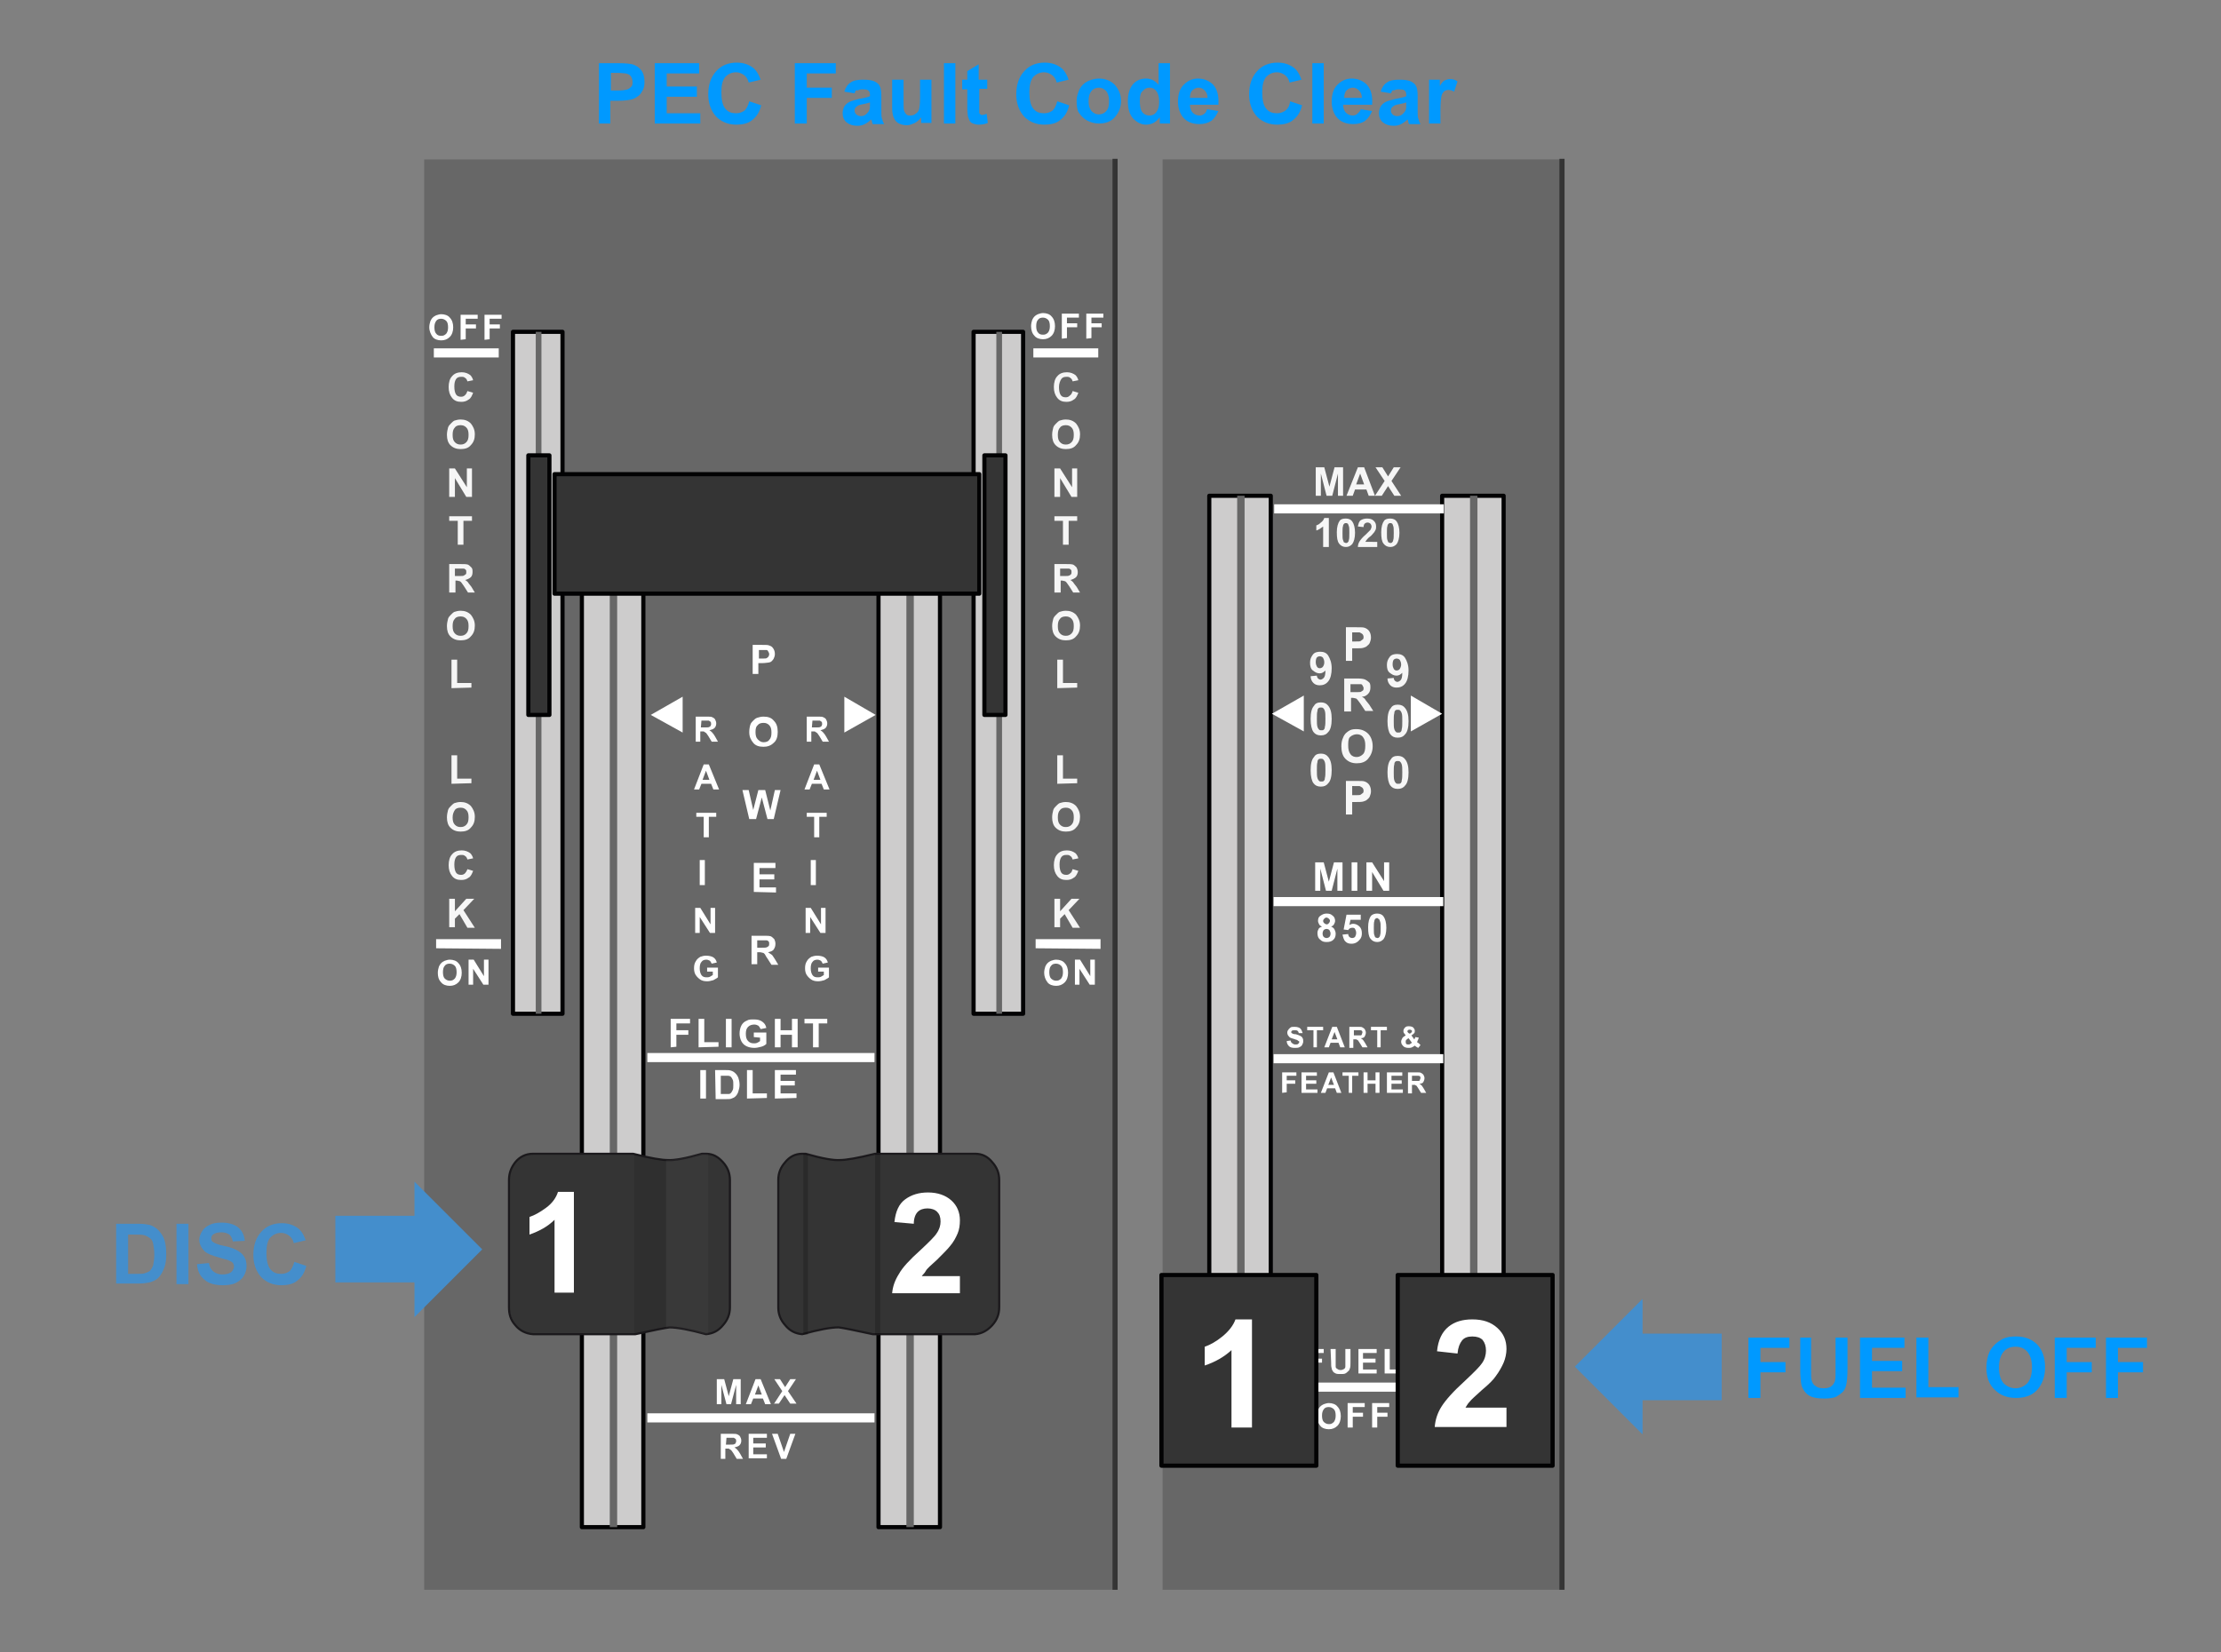 <?xml version="1.0" encoding="utf-8"?>
<!-- Generator: Adobe Illustrator 24.1.2, SVG Export Plug-In . SVG Version: 6.00 Build 0)  -->
<svg version="1.1" id="Ebene_1" xmlns="http://www.w3.org/2000/svg" xmlns:xlink="http://www.w3.org/1999/xlink" x="0px" y="0px"
	 viewBox="0 0 390.1 290.3" style="enable-background:new 0 0 390.1 290.3;" xml:space="preserve">
<rect x="0" y="0" width="390.1" height="290.3" fill="#808080" stroke="none"/>
<style type="text/css">
	.st0{fill:#676767;}
	.st1{fill:#CDCCCC;}
	.st2{fill:none;stroke:#020203;stroke-width:0.729;stroke-linecap:round;stroke-linejoin:round;stroke-miterlimit:2.915;}
	.st3{clip-path:url(#SVGID_2_);enable-background:new    ;}
	.st4{fill:#FFFFFF;}
	.st5{clip-path:url(#SVGID_4_);enable-background:new    ;}
	.st6{fill:#343434;}
	.st7{clip-path:url(#SVGID_6_);enable-background:new    ;}
	.st8{clip-path:url(#SVGID_8_);enable-background:new    ;}
	.st9{clip-path:url(#SVGID_10_);enable-background:new    ;}
	.st10{clip-path:url(#SVGID_12_);enable-background:new    ;}
	.st11{clip-path:url(#SVGID_14_);enable-background:new    ;}
	.st12{clip-path:url(#SVGID_16_);enable-background:new    ;}
	.st13{clip-path:url(#SVGID_18_);enable-background:new    ;}
	.st14{clip-path:url(#SVGID_20_);enable-background:new    ;}
	.st15{clip-path:url(#SVGID_22_);enable-background:new    ;}
	.st16{clip-path:url(#SVGID_24_);enable-background:new    ;}
	.st17{clip-path:url(#SVGID_26_);enable-background:new    ;}
	.st18{clip-path:url(#SVGID_28_);enable-background:new    ;}
	.st19{clip-path:url(#SVGID_30_);enable-background:new    ;}
	.st20{clip-path:url(#SVGID_32_);enable-background:new    ;}
	.st21{clip-path:url(#SVGID_34_);enable-background:new    ;}
	.st22{clip-path:url(#SVGID_36_);enable-background:new    ;}
	.st23{clip-path:url(#SVGID_38_);enable-background:new    ;}
	.st24{clip-path:url(#SVGID_40_);enable-background:new    ;}
	.st25{clip-path:url(#SVGID_42_);enable-background:new    ;}
	.st26{clip-path:url(#SVGID_44_);enable-background:new    ;}
	.st27{fill:none;stroke:#1B191C;stroke-width:0.369;stroke-miterlimit:3.687;}
	.st28{fill:#676767;fill-opacity:0.102;}
	.st29{fill:#020203;fill-opacity:0.102;}
	.st30{clip-path:url(#SVGID_46_);enable-background:new    ;}
	.st31{fill:#020203;fill-opacity:0.2;}
	.st32{clip-path:url(#SVGID_48_);enable-background:new    ;}
	.st33{fill:#448ECC;}
	.st34{fill:#F6F6F6;}
	.st35{clip-path:url(#SVGID_50_);enable-background:new    ;}
	.st36{fill:none;stroke:#020203;stroke-width:0.737;stroke-linecap:round;stroke-linejoin:round;stroke-miterlimit:2.949;}
	.st37{fill:#0099FF;}
</style>
<path class="st0" d="M274.4,28h-70.2v251.3h70.2V28z"/>
<path class="st1" d="M223.2,87.1h-10.8v163.2h10.8V87.1z"/>
<path id="panel_clq_0_Layer0_0_MEMBER_1_1_STROKES_1_" class="st2" d="M223.2,87.1v163.2h-10.8V87.1H223.2z"/>
<path class="st0" d="M218.6,87.1h-1.3v163.1h1.3V87.1z"/>
<path class="st1" d="M264.1,87.1h-10.8v163.2h10.8V87.1z"/>
<path id="panel_clq_0_Layer0_0_MEMBER_2_1_STROKES_1_" class="st2" d="M264.1,87.1v163.2h-10.8V87.1H264.1z"/>
<path class="st0" d="M259.5,87.1h-1.3v163.1h1.3V87.1z"/>
<g>
	<g>
		<defs>
			<rect id="SVGID_1_" x="226.9" y="233.2" width="21.5" height="21.1"/>
		</defs>
		<clipPath id="SVGID_2_">
			<use xlink:href="#SVGID_1_"  style="overflow:visible;"/>
		</clipPath>
		<g class="st3">
			<path class="st4" d="M229.5,241.3V237h3v0.7h-2.1v1h1.8v0.7h-1.8v1.9L229.5,241.3L229.5,241.3z"/>
			<path class="st4" d="M233.7,237h0.9v2.4c0,0.4,0,0.6,0,0.7c0,0.2,0.1,0.3,0.3,0.4c0.1,0.1,0.3,0.2,0.6,0.2c0.2,0,0.4-0.1,0.6-0.2
				c0.1-0.1,0.2-0.2,0.2-0.4c0-0.1,0-0.4,0-0.7V237h0.9v2.3c0,0.5,0,0.9-0.1,1.1s-0.1,0.4-0.3,0.5c-0.1,0.1-0.3,0.3-0.5,0.4
				c-0.2,0.1-0.5,0.1-0.8,0.1c-0.4,0-0.7,0-0.9-0.1s-0.4-0.2-0.5-0.4s-0.2-0.3-0.2-0.5c-0.1-0.3-0.1-0.6-0.1-1.1L233.7,237
				L233.7,237z"/>
			<path class="st4" d="M238.6,241.3V237h3.2v0.7h-2.4v1h2.2v0.7h-2.2v1.2h2.4v0.7L238.6,241.3L238.6,241.3z"/>
			<path class="st4" d="M243.2,241.3V237h0.9v3.6h2.2v0.7H243.2z"/>
		</g>
	</g>
	<g>
		<defs>
			<rect id="SVGID_3_" x="226.9" y="233.2" width="21.5" height="21.1"/>
		</defs>
		<clipPath id="SVGID_4_">
			<use xlink:href="#SVGID_3_"  style="overflow:visible;"/>
		</clipPath>
		<g class="st5">
			<path class="st4" d="M231.3,248.8c0-0.4,0.1-0.8,0.2-1.1c0.1-0.2,0.2-0.4,0.4-0.6s0.4-0.3,0.6-0.4c0.3-0.1,0.6-0.2,0.9-0.2
				c0.6,0,1.2,0.2,1.5,0.6c0.4,0.4,0.6,1,0.6,1.7s-0.2,1.3-0.6,1.7c-0.4,0.4-0.9,0.6-1.5,0.6s-1.2-0.2-1.5-0.6
				C231.5,250,231.3,249.5,231.3,248.8z M232.2,248.7c0,0.5,0.1,0.9,0.3,1.1s0.5,0.4,0.9,0.4s0.6-0.1,0.9-0.4
				c0.2-0.3,0.3-0.6,0.3-1.1s-0.1-0.9-0.3-1.1c-0.2-0.2-0.5-0.4-0.9-0.4s-0.7,0.1-0.9,0.4C232.3,247.9,232.2,248.2,232.2,248.7z"/>
			<path class="st4" d="M236.7,250.9v-4.4h3v0.7h-2.1v1h1.8v0.7h-1.8v1.9h-0.9V250.9z"/>
			<path class="st4" d="M241,250.9v-4.4h3v0.7h-2.1v1h1.8v0.7h-1.8v1.9H241V250.9z"/>
		</g>
	</g>
</g>
<path class="st4" d="M229,128.5v-6.3l-5.6,3.2L229,128.5 M247.8,122.2v6.3l5.5-3.1L247.8,122.2z"/>
<path class="st4" d="M223.7,185.2v1.6h29.8v-1.6H223.7z"/>
<path class="st4" d="M223.7,157.6v1.6h29.8v-1.6H223.7z"/>
<path class="st4" d="M223.5,242.9v1.6h29.8v-1.6H223.5z"/>
<path class="st4" d="M223.8,88.6v1.6h29.8v-1.6H223.8z"/>
<path class="st6" d="M274.8,27.9h-0.9v251.4h0.9V27.9z"/>
<path class="st0" d="M195.8,28H74.5v251.3h121.4L195.8,28L195.8,28z"/>
<path class="st1" d="M179.7,58.3H171v119.8h8.7V58.3z"/>
<path id="panel_plq_0_Layer0_0_MEMBER_1_1_STROKES_1_" class="st2" d="M179.7,58.3v119.8H171V58.3H179.7z"/>
<path class="st0" d="M176,58.3h-1v119.8h1V58.3z"/>
<path class="st1" d="M98.8,58.3h-8.7v119.8h8.7V58.3z"/>
<path id="panel_plq_0_Layer0_0_MEMBER_2_1_STROKES_1_" class="st2" d="M98.8,58.3v119.8h-8.7V58.3H98.8z"/>
<path class="st0" d="M95.1,58.3h-1v119.8h1V58.3z"/>
<path class="st1" d="M113,103.9h-10.8v164.4H113V103.9z"/>
<path id="panel_plq_0_Layer0_0_MEMBER_3_1_STROKES_1_" class="st2" d="M113,103.9v164.4h-10.8V103.9H113z"/>
<path class="st0" d="M108.4,103.9h-1.3v164.4h1.3V103.9z"/>
<path class="st1" d="M165.1,103.9h-10.8v164.4h10.8V103.9z"/>
<path id="panel_plq_0_Layer0_0_MEMBER_4_1_STROKES_1_" class="st2" d="M165.1,103.9v164.4h-10.8V103.9H165.1z"/>
<path class="st0" d="M160.5,103.9h-1.3v164.4h1.3V103.9z"/>
<g>
	<g>
		<defs>
			<rect id="SVGID_5_" x="123.3" y="238.6" width="19.6" height="21.1"/>
		</defs>
		<clipPath id="SVGID_6_">
			<use xlink:href="#SVGID_5_"  style="overflow:visible;"/>
		</clipPath>
		<g class="st7">
			<path class="st4" d="M125.9,246.7v-4.4h1.3l0.8,3l0.8-3h1.3v4.4h-0.8v-3.4l-0.9,3.4h-0.8l-0.9-3.4v3.4H125.9z"/>
			<path class="st4" d="M135.4,246.7h-1l-0.4-1h-1.7l-0.4,1H131l1.7-4.4h0.9L135.4,246.7z M133.8,245l-0.6-1.6l-0.6,1.6H133.8z"/>
			<path class="st4" d="M135.9,246.7l1.5-2.3l-1.4-2.1h1l0.9,1.4l0.9-1.4h1l-1.4,2.1l1.5,2.2h-1.1l-1-1.5l-1,1.5h-0.9V246.7z"/>
		</g>
	</g>
	<g>
		<defs>
			<rect id="SVGID_7_" x="123.3" y="238.6" width="19.6" height="21.1"/>
		</defs>
		<clipPath id="SVGID_8_">
			<use xlink:href="#SVGID_7_"  style="overflow:visible;"/>
		</clipPath>
		<g class="st8">
			<path class="st4" d="M126.6,256.3v-4.4h1.9c0.5,0,0.8,0,1,0.1s0.4,0.2,0.5,0.4s0.2,0.4,0.2,0.7s-0.1,0.6-0.3,0.8
				s-0.5,0.3-0.9,0.4c0.2,0.1,0.3,0.2,0.5,0.4s0.3,0.4,0.5,0.7l0.5,0.9h-1.1l-0.6-1c-0.2-0.3-0.4-0.6-0.5-0.6
				c-0.1-0.1-0.2-0.1-0.3-0.2c-0.1,0-0.2,0-0.4,0h-0.2v1.8H126.6z M127.5,253.8h0.7c0.4,0,0.7,0,0.8-0.1c0.1,0,0.2-0.1,0.2-0.2
				c0.1-0.1,0.1-0.2,0.1-0.3s0-0.3-0.1-0.4c-0.1-0.1-0.2-0.1-0.3-0.2c-0.1,0-0.3,0-0.6,0h-0.7L127.5,253.8L127.5,253.8z"/>
			<path class="st4" d="M131.5,256.3v-4.4h3.2v0.7h-2.4v1h2.2v0.7h-2.2v1.2h2.4v0.7h-3.2V256.3z"/>
			<path class="st4" d="M137.2,256.3l-1.6-4.4h1l1.1,3.2l1.1-3.2h0.9l-1.6,4.4H137.2z"/>
		</g>
	</g>
</g>
<g>
	<g>
		<defs>
			<rect id="SVGID_9_" x="138.2" y="122.2" width="10.5" height="53.5"/>
		</defs>
		<clipPath id="SVGID_10_">
			<use xlink:href="#SVGID_9_"  style="overflow:visible;"/>
		</clipPath>
		<g class="st9">
			<path class="st4" d="M141.7,130.3v-4.4h1.9c0.5,0,0.8,0,1,0.1s0.4,0.2,0.5,0.4s0.2,0.4,0.2,0.7c0,0.3-0.1,0.6-0.3,0.8
				c-0.2,0.2-0.5,0.3-0.9,0.4c0.2,0.1,0.3,0.2,0.5,0.4s0.3,0.4,0.5,0.7l0.5,0.9h-1.1l-0.6-1c-0.2-0.3-0.4-0.6-0.5-0.6
				c-0.1-0.1-0.2-0.1-0.3-0.2c-0.1,0-0.2,0-0.4,0h-0.2v1.8L141.7,130.3L141.7,130.3z M142.6,127.8h0.7c0.4,0,0.7,0,0.8-0.1
				c0.1,0,0.2-0.1,0.2-0.2c0.1-0.1,0.1-0.2,0.1-0.3c0-0.1,0-0.3-0.1-0.4s-0.2-0.1-0.3-0.2c-0.1,0-0.3,0-0.6,0h-0.7L142.6,127.8
				L142.6,127.8z"/>
		</g>
	</g>
	<g>
		<defs>
			<rect id="SVGID_11_" x="138.2" y="122.2" width="10.5" height="53.5"/>
		</defs>
		<clipPath id="SVGID_12_">
			<use xlink:href="#SVGID_11_"  style="overflow:visible;"/>
		</clipPath>
		<g class="st10">
			<path class="st4" d="M145.7,138.7h-1l-0.4-1h-1.7l-0.4,1h-0.9l1.7-4.4h0.9L145.7,138.7z M144.1,137l-0.6-1.6l-0.6,1.6H144.1z"/>
		</g>
	</g>
	<g>
		<defs>
			<rect id="SVGID_13_" x="138.2" y="122.2" width="10.5" height="53.5"/>
		</defs>
		<clipPath id="SVGID_14_">
			<use xlink:href="#SVGID_13_"  style="overflow:visible;"/>
		</clipPath>
		<g class="st11">
			<path class="st4" d="M143,147.1v-3.6h-1.3v-0.7h3.5v0.7h-1.3v3.6H143z"/>
		</g>
	</g>
	<g>
		<defs>
			<rect id="SVGID_15_" x="138.2" y="122.2" width="10.5" height="53.5"/>
		</defs>
		<clipPath id="SVGID_16_">
			<use xlink:href="#SVGID_15_"  style="overflow:visible;"/>
		</clipPath>
		<g class="st12">
			<path class="st4" d="M142.4,155.5v-4.4h0.9v4.4H142.4z"/>
		</g>
	</g>
	<g>
		<defs>
			<rect id="SVGID_17_" x="138.2" y="122.2" width="10.5" height="53.5"/>
		</defs>
		<clipPath id="SVGID_18_">
			<use xlink:href="#SVGID_17_"  style="overflow:visible;"/>
		</clipPath>
		<g class="st13">
			<path class="st4" d="M141.5,163.9v-4.4h0.9l1.8,2.9v-2.9h0.8v4.4h-0.9l-1.8-2.8v2.8H141.5z"/>
		</g>
	</g>
	<g>
		<defs>
			<rect id="SVGID_19_" x="138.2" y="122.2" width="10.5" height="53.5"/>
		</defs>
		<clipPath id="SVGID_20_">
			<use xlink:href="#SVGID_19_"  style="overflow:visible;"/>
		</clipPath>
		<g class="st14">
			<path class="st4" d="M143.7,170.7V170h1.9v1.7c-0.2,0.2-0.5,0.3-0.8,0.5c-0.4,0.1-0.7,0.2-1.1,0.2c-0.5,0-0.9-0.1-1.2-0.3
				s-0.6-0.5-0.8-0.8s-0.3-0.7-0.3-1.2s0.1-0.9,0.3-1.2c0.2-0.4,0.5-0.6,0.8-0.8c0.3-0.1,0.6-0.2,1-0.2c0.5,0,1,0.1,1.3,0.3
				s0.5,0.5,0.6,0.9l-0.9,0.2c-0.1-0.2-0.2-0.4-0.3-0.5c-0.2-0.1-0.4-0.2-0.6-0.2c-0.4,0-0.7,0.1-0.9,0.4c-0.2,0.2-0.3,0.6-0.3,1.1
				s0.1,0.9,0.3,1.2s0.5,0.4,0.9,0.4c0.2,0,0.4,0,0.6-0.1c0.2-0.1,0.3-0.2,0.5-0.3v-0.6L143.7,170.7L143.7,170.7z"/>
		</g>
	</g>
</g>
<g>
	<g>
		<defs>
			<rect id="SVGID_21_" x="118.8" y="122.2" width="10.5" height="53.5"/>
		</defs>
		<clipPath id="SVGID_22_">
			<use xlink:href="#SVGID_21_"  style="overflow:visible;"/>
		</clipPath>
		<g class="st15">
			<path class="st4" d="M122.2,130.3v-4.4h1.9c0.5,0,0.8,0,1,0.1s0.4,0.2,0.5,0.4s0.2,0.4,0.2,0.7c0,0.3-0.1,0.6-0.3,0.8
				c-0.2,0.2-0.5,0.3-0.9,0.4c0.2,0.1,0.3,0.2,0.5,0.4s0.3,0.4,0.5,0.7l0.5,0.9H125l-0.6-1c-0.2-0.3-0.4-0.6-0.5-0.6
				c-0.1-0.1-0.2-0.1-0.3-0.2c-0.1,0-0.2,0-0.4,0H123v1.8L122.2,130.3L122.2,130.3z M123.1,127.8h0.7c0.4,0,0.7,0,0.8-0.1
				c0.1,0,0.2-0.1,0.2-0.2c0.1-0.1,0.1-0.2,0.1-0.3c0-0.1,0-0.3-0.1-0.4s-0.2-0.1-0.3-0.2c-0.1,0-0.3,0-0.6,0h-0.7L123.1,127.8
				L123.1,127.8z"/>
		</g>
	</g>
	<g>
		<defs>
			<rect id="SVGID_23_" x="118.8" y="122.2" width="10.5" height="53.5"/>
		</defs>
		<clipPath id="SVGID_24_">
			<use xlink:href="#SVGID_23_"  style="overflow:visible;"/>
		</clipPath>
		<g class="st16">
			<path class="st4" d="M126.3,138.7h-1l-0.4-1h-1.7l-0.4,1h-0.9l1.7-4.4h0.9L126.3,138.7z M124.6,137l-0.6-1.6l-0.6,1.6H124.6z"/>
		</g>
	</g>
	<g>
		<defs>
			<rect id="SVGID_25_" x="118.8" y="122.2" width="10.5" height="53.5"/>
		</defs>
		<clipPath id="SVGID_26_">
			<use xlink:href="#SVGID_25_"  style="overflow:visible;"/>
		</clipPath>
		<g class="st17">
			<path class="st4" d="M123.6,147.1v-3.6h-1.3v-0.7h3.5v0.7h-1.3v3.6H123.6z"/>
		</g>
	</g>
	<g>
		<defs>
			<rect id="SVGID_27_" x="118.8" y="122.2" width="10.5" height="53.5"/>
		</defs>
		<clipPath id="SVGID_28_">
			<use xlink:href="#SVGID_27_"  style="overflow:visible;"/>
		</clipPath>
		<g class="st18">
			<path class="st4" d="M122.9,155.5v-4.4h0.9v4.4H122.9z"/>
		</g>
	</g>
	<g>
		<defs>
			<rect id="SVGID_29_" x="118.8" y="122.2" width="10.5" height="53.5"/>
		</defs>
		<clipPath id="SVGID_30_">
			<use xlink:href="#SVGID_29_"  style="overflow:visible;"/>
		</clipPath>
		<g class="st19">
			<path class="st4" d="M122.1,163.9v-4.4h0.9l1.8,2.9v-2.9h0.8v4.4h-0.9l-1.8-2.8v2.8H122.1z"/>
		</g>
	</g>
	<g>
		<defs>
			<rect id="SVGID_31_" x="118.8" y="122.2" width="10.5" height="53.5"/>
		</defs>
		<clipPath id="SVGID_32_">
			<use xlink:href="#SVGID_31_"  style="overflow:visible;"/>
		</clipPath>
		<g class="st20">
			<path class="st4" d="M124.2,170.7V170h1.9v1.7c-0.2,0.2-0.5,0.3-0.8,0.5c-0.4,0.1-0.7,0.2-1.1,0.2c-0.5,0-0.9-0.1-1.2-0.3
				c-0.3-0.2-0.6-0.5-0.8-0.8s-0.3-0.7-0.3-1.2s0.1-0.9,0.3-1.2c0.2-0.4,0.5-0.6,0.8-0.8c0.3-0.1,0.6-0.2,1-0.2c0.5,0,1,0.1,1.3,0.3
				s0.5,0.5,0.6,0.9l-0.9,0.2c-0.1-0.2-0.2-0.4-0.3-0.5c-0.2-0.1-0.4-0.2-0.6-0.2c-0.4,0-0.7,0.1-0.9,0.4c-0.2,0.2-0.3,0.6-0.3,1.1
				s0.1,0.9,0.3,1.2c0.2,0.3,0.5,0.4,0.9,0.4c0.2,0,0.4,0,0.6-0.1s0.3-0.2,0.5-0.3v-0.6L124.2,170.7L124.2,170.7z"/>
		</g>
	</g>
</g>
<g>
	<g>
		<defs>
			<rect id="SVGID_33_" x="128.3" y="109.2" width="11.6" height="63.8"/>
		</defs>
		<clipPath id="SVGID_34_">
			<use xlink:href="#SVGID_33_"  style="overflow:visible;"/>
		</clipPath>
		<g class="st21">
			<path class="st4" d="M132.2,118.4v-5.1h1.7c0.6,0,1,0,1.2,0.1c0.3,0.1,0.5,0.2,0.7,0.5s0.3,0.6,0.3,1c0,0.3-0.1,0.6-0.2,0.8
				s-0.3,0.4-0.4,0.5s-0.4,0.2-0.5,0.2c-0.2,0-0.6,0.1-1.1,0.1h-0.7v1.9H132.2z M133.3,114.2v1.5h0.6c0.4,0,0.7,0,0.8-0.1
				s0.2-0.1,0.3-0.3s0.1-0.2,0.1-0.4c0-0.2-0.1-0.3-0.2-0.5s-0.2-0.2-0.4-0.2c-0.1,0-0.4,0-0.7,0H133.3z"/>
		</g>
	</g>
	<g>
		<defs>
			<rect id="SVGID_35_" x="128.3" y="109.2" width="11.6" height="63.8"/>
		</defs>
		<clipPath id="SVGID_36_">
			<use xlink:href="#SVGID_35_"  style="overflow:visible;"/>
		</clipPath>
		<g class="st22">
			<path class="st4" d="M131.6,128.6c0-0.5,0.1-1,0.2-1.3c0.1-0.3,0.3-0.5,0.5-0.7s0.4-0.4,0.7-0.5s0.7-0.2,1.1-0.2
				c0.8,0,1.4,0.2,1.8,0.7c0.5,0.5,0.7,1.1,0.7,2c0,0.8-0.2,1.5-0.7,1.9c-0.5,0.5-1.1,0.7-1.8,0.7c-0.8,0-1.4-0.2-1.8-0.7
				S131.6,129.5,131.6,128.6z M132.7,128.6c0,0.6,0.1,1,0.4,1.3s0.6,0.5,1,0.5s0.8-0.1,1-0.4c0.3-0.3,0.4-0.7,0.4-1.3
				s-0.1-1-0.4-1.3c-0.3-0.3-0.6-0.4-1-0.4s-0.8,0.1-1,0.4C132.8,127.6,132.7,128,132.7,128.6z"/>
		</g>
	</g>
	<g>
		<defs>
			<rect id="SVGID_37_" x="128.3" y="109.2" width="11.6" height="63.8"/>
		</defs>
		<clipPath id="SVGID_38_">
			<use xlink:href="#SVGID_37_"  style="overflow:visible;"/>
		</clipPath>
		<g class="st23">
			<path class="st4" d="M131.6,143.9l-1.2-5.1h1.1l0.8,3.5l0.9-3.5h1.2l0.9,3.6l0.8-3.6h1l-1.2,5.1h-1.1l-1-3.8l-1,3.8H131.6z"/>
		</g>
	</g>
	<g>
		<defs>
			<rect id="SVGID_39_" x="128.3" y="109.2" width="11.6" height="63.8"/>
		</defs>
		<clipPath id="SVGID_40_">
			<use xlink:href="#SVGID_39_"  style="overflow:visible;"/>
		</clipPath>
		<g class="st24">
			<path class="st4" d="M132.4,156.7v-5.1h3.8v0.9h-2.8v1.1h2.6v0.9h-2.6v1.4h2.9v0.9L132.4,156.7L132.4,156.7z"/>
		</g>
	</g>
	<g>
		<defs>
			<rect id="SVGID_41_" x="128.3" y="109.2" width="11.6" height="63.8"/>
		</defs>
		<clipPath id="SVGID_42_">
			<use xlink:href="#SVGID_41_"  style="overflow:visible;"/>
		</clipPath>
		<g class="st25">
			<path class="st4" d="M132,169.5v-5.1h2.2c0.5,0,0.9,0,1.2,0.1c0.2,0.1,0.4,0.3,0.6,0.5c0.1,0.2,0.2,0.5,0.2,0.8
				c0,0.4-0.1,0.7-0.3,1s-0.6,0.4-1,0.5c0.2,0.1,0.4,0.3,0.6,0.4s0.3,0.4,0.6,0.8l0.6,1h-1.2l-0.7-1.1c-0.3-0.4-0.4-0.7-0.5-0.8
				s-0.2-0.2-0.3-0.2s-0.3-0.1-0.5-0.1H133v2.1h-1V169.5z M133,166.5h0.8c0.5,0,0.8,0,0.9-0.1c0.1,0,0.2-0.1,0.3-0.2
				c0.1-0.1,0.1-0.2,0.1-0.4s0-0.3-0.1-0.4c-0.1-0.1-0.2-0.2-0.4-0.2c-0.1,0-0.3,0-0.8,0H133V166.5z"/>
		</g>
	</g>
</g>
<path class="st4" d="M153.8,125.6l-5.5-3.2v6.3L153.8,125.6 M119.9,122.4l-5.6,3.2l5.6,3.1V122.4z"/>
<path class="st6" d="M172,104.3v-21H97.4v21H172z"/>
<path id="panel_plq_0_Layer0_0_MEMBER_16_MEMBER_0_1_STROKES_1_" class="st2" d="M172,104.3H97.4v-21H172V104.3z"/>
<path class="st6" d="M96.5,80h-3.7v45.6h3.7V80z"/>
<path id="panel_plq_0_Layer0_0_MEMBER_16_MEMBER_1_MEMBER_0_1_STROKES_1_" class="st2" d="M96.5,80v45.6h-3.7V80H96.5z"/>
<path class="st6" d="M176.6,80h-3.7v45.6h3.7V80z"/>
<path id="panel_plq_0_Layer0_0_MEMBER_16_MEMBER_2_MEMBER_0_1_STROKES_1_" class="st2" d="M176.6,80v45.6h-3.7V80H176.6z"/>
<path class="st4" d="M153.6,249.9v-1.6h-39.9v1.6H153.6z"/>
<path class="st4" d="M113.7,185v1.6h39.9V185H113.7z"/>
<path class="st4" d="M87.6,62.8v-1.6H76.2v1.6H87.6z"/>
<path class="st4" d="M88,166.7V165H76.6v1.6L88,166.7L88,166.7z"/>
<path class="st4" d="M192.9,62.8v-1.6h-11.4v1.6H192.9z"/>
<path class="st4" d="M193.3,166.7V165h-11.4v1.6L193.3,166.7L193.3,166.7z"/>
<path class="st6" d="M196.3,27.9h-0.9v251.4h0.9V27.9z"/>
<path class="st6" d="M231.2,224H204v33.5h27.2V224z"/>
<g>
	<g>
		<defs>
			<rect id="SVGID_43_" x="207.3" y="222.3" width="21.3" height="36"/>
		</defs>
		<clipPath id="SVGID_44_">
			<use xlink:href="#SVGID_43_"  style="overflow:visible;"/>
		</clipPath>
		<g class="st26">
			<path class="st4" d="M219.9,250.8h-3.6v-13.6c-1.3,1.2-2.9,2.1-4.7,2.7v-3.3c0.9-0.3,2-0.9,3.1-1.8c1.1-0.9,1.9-1.9,2.3-3h2.9
				V250.8z"/>
		</g>
	</g>
</g>
<path class="st6" d="M124.1,202.7h-0.4c-0.1,0-0.2,0-0.3,0c-2.8,0.8-4.9,1.1-6.1,1.1c-0.9,0-2.9-0.4-6-1.1H93.7
	c-1.2,0-2.3,0.5-3.1,1.5c-0.8,0.9-1.1,1.9-1.1,3.1v22.4c0,1.2,0.4,2.2,1.1,3.1c0.8,1,1.9,1.5,3.1,1.6h18c3.2-0.8,5.2-1.2,6-1.2
	c1.4,0,3.5,0.4,6.4,1.2c1.1-0.1,2.1-0.6,3-1.6c0.8-0.9,1.2-1.9,1.2-3.1v-22.4c0-1.2-0.4-2.2-1.2-3.1
	C126.2,203.2,125.2,202.7,124.1,202.7z"/>
<path id="fadec_reset_0_Layer0_4_MEMBER_0_1_STROKES" class="st27" d="M123.6,202.7h0.4c1.2,0,2.1,0.5,3,1.5
	c0.8,0.9,1.2,1.9,1.2,3.1v22.4c0,1.2-0.4,2.2-1.2,3.1c-0.8,1-1.8,1.5-3,1.6c-2.9-0.8-5.1-1.2-6.4-1.2c-0.8,0.1-2.8,0.5-6,1.2h-18
	c-1.2-0.1-2.3-0.6-3.1-1.6c-0.8-0.9-1.1-1.9-1.1-3.1v-22.4c0-1.2,0.4-2.2,1.1-3.1c0.8-1,1.9-1.5,3.1-1.5h17.6c3.1,0.8,5.1,1.1,6,1.1
	c1.2,0.1,3.3-0.3,6.1-1.1C123.5,202.7,123.6,202.7,123.6,202.7z"/>
<path class="st28" d="M123.1,202.7c-2.9,0.8-5,1.1-6.1,1.1v29.5c0.1-0.1,0.3-0.1,0.3-0.1c1.4,0,3.5,0.4,6.4,1.2c0.3,0,0.5,0,0.7,0
	v-31.7c-0.2,0-0.5,0-0.7,0h-0.3C123.3,202.7,123.2,202.7,123.1,202.7z"/>
<path class="st29" d="M117,203.8c-0.9,0-2.8-0.3-5.6-1v31.6c2.7-0.6,4.6-1,5.6-1.1V203.8z"/>
<g>
	<g>
		<defs>
			<rect id="SVGID_45_" x="88.9" y="200.3" width="20.1" height="34"/>
		</defs>
		<clipPath id="SVGID_46_">
			<use xlink:href="#SVGID_45_"  style="overflow:visible;"/>
		</clipPath>
		<g class="st30">
			<path class="st4" d="M100.8,227.1h-3.4v-12.8c-1.2,1.2-2.7,2-4.4,2.6v-3.1c0.9-0.3,1.8-0.8,2.9-1.6s1.8-1.8,2.1-2.8h2.8V227.1z"
				/>
		</g>
	</g>
</g>
<path class="st6" d="M140.9,202.7c-1.2,0-2.2,0.5-3,1.5c-0.8,0.9-1.2,1.9-1.2,3.1v22.4c0,1.2,0.4,2.2,1.2,3.1c0.8,1,1.8,1.5,3,1.6
	c2.9-0.8,5-1.2,6.4-1.2c0.8,0.1,2.8,0.5,6,1.2h18c1.1-0.1,2.1-0.6,3-1.6c0.8-0.9,1.2-1.9,1.2-3.1v-22.4c0-1.2-0.4-2.2-1.2-3.1
	c-0.8-1-1.8-1.5-3-1.5h-17.6c-3.2,0.8-5.2,1.1-6.1,1.1c-1.2,0.1-3.3-0.3-6.1-1.1c-0.1,0-0.2,0-0.3,0H140.9z"/>
<path id="fadec_reset_0_Layer0_5_MEMBER_0_1_STROKES" class="st27" d="M140.9,202.7c-1.2,0-2.2,0.5-3,1.5c-0.8,0.9-1.2,1.9-1.2,3.1
	v22.4c0,1.2,0.4,2.2,1.2,3.1c0.8,1,1.8,1.5,3,1.6c2.9-0.8,5-1.2,6.4-1.2c0.8,0.1,2.8,0.5,6,1.2h18c1.1-0.1,2.1-0.6,3-1.6
	c0.8-0.9,1.2-1.9,1.2-3.1v-22.4c0-1.2-0.4-2.2-1.2-3.1c-0.8-1-1.8-1.5-3-1.5h-17.6c-3.2,0.8-5.2,1.1-6.1,1.1
	c-1.2,0.1-3.3-0.3-6.1-1.1c-0.1,0-0.2,0-0.3,0H140.9z"/>
<path class="st31" d="M154.6,202.7h-0.9v31.8h0.9V202.7z"/>
<path class="st31" d="M141.9,202.7h-0.8v31.8h0.8V202.7z"/>
<g>
	<g>
		<defs>
			<rect id="SVGID_47_" x="153.9" y="200.3" width="20.1" height="34"/>
		</defs>
		<clipPath id="SVGID_48_">
			<use xlink:href="#SVGID_47_"  style="overflow:visible;"/>
		</clipPath>
		<g class="st32">
			<path class="st4" d="M168.6,224v3.2h-11.9c0.1-1.2,0.5-2.3,1.2-3.4c0.6-1.1,1.9-2.5,3.8-4.2c1.5-1.4,2.5-2.4,2.8-2.9
				c0.5-0.7,0.7-1.4,0.7-2.1c0-0.8-0.2-1.3-0.6-1.7c-0.4-0.4-1-0.6-1.7-0.6s-1.3,0.2-1.7,0.6s-0.7,1.1-0.7,2.1l-3.4-0.3
				c0.2-1.9,0.8-3.2,1.9-4c1.1-0.8,2.4-1.2,4-1.2c1.7,0,3.1,0.5,4.1,1.4s1.5,2.1,1.5,3.5c0,0.8-0.1,1.6-0.4,2.3
				c-0.3,0.7-0.7,1.5-1.4,2.3c-0.4,0.5-1.2,1.3-2.2,2.3c-1.1,1-1.8,1.6-2,2s-0.5,0.6-0.7,0.9h6.7V224z"/>
		</g>
	</g>
</g>
<path class="st33" d="M72.7,213.6H58.9v11.7h13.9v6.1l11.9-11.9l-11.9-11.9v6H72.7z"/>
<path class="st33" d="M302.4,246v-11.7h-13.9v-6.1l-11.9,11.9l11.9,11.9v-6H302.4z"/>
<g>
	<path class="st33" d="M20.4,215h3.9c0.9,0,1.5,0.1,2,0.2c0.6,0.2,1.1,0.5,1.6,1c0.4,0.5,0.8,1,1,1.7s0.3,1.5,0.3,2.5
		c0,0.9-0.1,1.6-0.3,2.2c-0.3,0.8-0.6,1.4-1.1,1.9c-0.4,0.4-0.9,0.6-1.5,0.8c-0.5,0.1-1.1,0.2-1.9,0.2h-4V215z M22.5,216.8v7h1.6
		c0.6,0,1,0,1.3-0.1s0.6-0.2,0.9-0.4c0.2-0.2,0.4-0.5,0.6-1c0.1-0.5,0.2-1.1,0.2-1.9c0-0.8-0.1-1.4-0.2-1.9s-0.3-0.8-0.6-1
		s-0.6-0.4-1-0.5c-0.3-0.1-0.9-0.1-1.8-0.1h-1V216.8z"/>
	<path class="st33" d="M31,225.5V215h2.1v10.6H31V225.5z"/>
	<path class="st33" d="M34.6,222.1l2.1-0.2c0.1,0.7,0.4,1.2,0.8,1.5c0.4,0.3,0.9,0.5,1.5,0.5c0.7,0,1.2-0.1,1.6-0.4
		c0.3-0.3,0.5-0.6,0.5-1c0-0.2-0.1-0.5-0.2-0.6c-0.1-0.2-0.4-0.3-0.8-0.5c-0.2-0.1-0.8-0.2-1.7-0.5c-1.1-0.3-1.9-0.6-2.4-1
		c-0.6-0.6-1-1.3-1-2.1c0-0.5,0.2-1,0.5-1.5s0.7-0.8,1.3-1.1s1.3-0.4,2.1-0.4c1.3,0,2.3,0.3,3,0.9c0.7,0.6,1,1.4,1.1,2.3l-2.1,0.1
		c-0.1-0.5-0.3-0.9-0.6-1.2c-0.3-0.2-0.8-0.4-1.4-0.4c-0.6,0-1.1,0.1-1.5,0.4c-0.2,0.2-0.3,0.4-0.3,0.7c0,0.2,0.1,0.5,0.3,0.6
		c0.3,0.2,0.9,0.5,2,0.7c1,0.2,1.8,0.5,2.3,0.8s0.9,0.6,1.2,1.1s0.4,1,0.4,1.7c0,0.6-0.2,1.2-0.5,1.7s-0.8,0.9-1.4,1.2
		c-0.6,0.3-1.4,0.4-2.3,0.4c-1.3,0-2.4-0.3-3.1-0.9C35.1,224.2,34.7,223.3,34.6,222.1z"/>
	<path class="st33" d="M51.7,221.7l2.1,0.7c-0.3,1.2-0.8,2-1.6,2.6c-0.7,0.6-1.7,0.8-2.8,0.8c-1.4,0-2.6-0.5-3.5-1.4
		c-0.9-1-1.4-2.3-1.4-3.9c0-1.8,0.5-3.1,1.4-4.1s2.1-1.5,3.6-1.5c1.3,0,2.3,0.4,3.1,1.1c0.5,0.5,0.8,1.1,1.1,1.9l-2.1,0.5
		c-0.1-0.5-0.4-1-0.8-1.3c-0.4-0.3-0.9-0.5-1.4-0.5c-0.8,0-1.4,0.3-1.9,0.8s-0.7,1.5-0.7,2.7c0,1.3,0.2,2.3,0.7,2.9s1.1,0.8,1.9,0.8
		c0.6,0,1.1-0.2,1.5-0.5C51.2,223,51.5,222.4,51.7,221.7z"/>
</g>
<g>
	<path class="st4" d="M226,182.9l0.7-0.1c0,0.2,0.1,0.4,0.3,0.5c0.1,0.1,0.3,0.2,0.5,0.2s0.4,0,0.5-0.1s0.2-0.2,0.2-0.3
		s0-0.2-0.1-0.2s-0.1-0.1-0.3-0.2c-0.1,0-0.3-0.1-0.6-0.2c-0.4-0.1-0.7-0.2-0.8-0.4c-0.2-0.2-0.3-0.4-0.3-0.7c0-0.2,0.1-0.4,0.2-0.5
		c0.1-0.2,0.3-0.3,0.4-0.4s0.4-0.1,0.7-0.1c0.4,0,0.8,0.1,1,0.3s0.3,0.5,0.4,0.8h-0.7c0-0.2-0.1-0.3-0.2-0.4
		c-0.1-0.1-0.3-0.1-0.5-0.1s-0.4,0-0.5,0.1s-0.1,0.1-0.1,0.2c0,0.1,0,0.2,0.1,0.2c0.1,0.1,0.3,0.2,0.7,0.2c0.4,0.1,0.6,0.2,0.8,0.3
		s0.3,0.2,0.4,0.4c0.1,0.2,0.1,0.3,0.1,0.6c0,0.2-0.1,0.4-0.2,0.6c-0.1,0.2-0.3,0.3-0.5,0.4s-0.5,0.1-0.8,0.1c-0.5,0-0.8-0.1-1-0.3
		S226,183.3,226,182.9z"/>
	<path class="st4" d="M230.7,184v-3h-1.1v-0.6h2.8v0.6h-1.1v3H230.7z"/>
	<path class="st4" d="M236.2,184h-0.8l-0.3-0.8h-1.4l-0.3,0.8h-0.8l1.4-3.6h0.8L236.2,184z M234.9,182.6l-0.5-1.3l-0.5,1.3H234.9z"
		/>
	<path class="st4" d="M237,184v-3.6h1.5c0.4,0,0.7,0,0.8,0.1c0.2,0.1,0.3,0.2,0.4,0.3c0.1,0.2,0.2,0.4,0.2,0.6
		c0,0.3-0.1,0.5-0.2,0.7s-0.4,0.3-0.7,0.3c0.2,0.1,0.3,0.2,0.4,0.3s0.2,0.3,0.4,0.6l0.4,0.7h-0.9l-0.5-0.8c-0.2-0.3-0.3-0.5-0.4-0.5
		s-0.1-0.1-0.2-0.1c-0.1,0-0.2,0-0.4,0h-0.1v1.5H237V184z M237.8,181.9h0.5c0.3,0,0.6,0,0.7,0c0.1,0,0.2-0.1,0.2-0.2
		s0.1-0.2,0.1-0.3s0-0.2-0.1-0.3s-0.2-0.1-0.3-0.1s-0.2,0-0.5,0h-0.6L237.8,181.9L237.8,181.9z"/>
	<path class="st4" d="M241.9,184v-3h-1.1v-0.6h2.8v0.6h-1.1v3H241.9z"/>
	<path class="st4" d="M249.5,183.6l-0.4,0.5c-0.2-0.1-0.4-0.2-0.6-0.4c-0.1,0.1-0.3,0.2-0.5,0.3s-0.4,0.1-0.6,0.1
		c-0.4,0-0.8-0.1-1-0.4c-0.2-0.2-0.3-0.4-0.3-0.7c0-0.2,0.1-0.4,0.2-0.6c0.1-0.2,0.3-0.3,0.6-0.5c-0.1-0.1-0.2-0.3-0.3-0.4
		s-0.1-0.3-0.1-0.4c0-0.2,0.1-0.4,0.3-0.6c0.2-0.2,0.4-0.2,0.7-0.2s0.6,0.1,0.7,0.2c0.2,0.2,0.3,0.4,0.3,0.6c0,0.1,0,0.3-0.1,0.4
		c-0.1,0.1-0.3,0.3-0.5,0.4l0.5,0.7c0.1-0.1,0.1-0.2,0.2-0.4l0.6,0.1c-0.1,0.2-0.1,0.4-0.2,0.5c0,0.1-0.1,0.2-0.1,0.3
		c0.1,0.1,0.2,0.1,0.3,0.2C249.4,183.5,249.4,183.5,249.5,183.6z M247.4,182.4c-0.2,0.1-0.3,0.2-0.4,0.3c-0.1,0.1-0.1,0.2-0.1,0.3
		s0,0.3,0.1,0.4s0.2,0.1,0.4,0.1c0.1,0,0.2,0,0.3-0.1s0.2-0.1,0.3-0.2L247.4,182.4z M247.6,181.6l0.2-0.1c0.1-0.1,0.2-0.2,0.2-0.3
		s0-0.2-0.1-0.2c-0.1-0.1-0.2-0.1-0.3-0.1s-0.2,0-0.3,0.1s-0.1,0.1-0.1,0.2c0,0.1,0.1,0.2,0.2,0.3L247.6,181.6z"/>
	<path class="st4" d="M225.2,192v-3.6h2.5v0.6H226v0.8h1.5v0.6H226v1.5L225.2,192L225.2,192z"/>
	<path class="st4" d="M228.6,192v-3.6h2.7v0.6h-1.9v0.8h1.8v0.6h-1.8v1h2v0.6L228.6,192L228.6,192z"/>
	<path class="st4" d="M235.6,192h-0.8l-0.3-0.8h-1.4l-0.3,0.8H232l1.4-3.6h0.8L235.6,192z M234.3,190.6l-0.5-1.3l-0.5,1.3H234.3z"/>
	<path class="st4" d="M236.9,192v-3h-1.1v-0.6h2.8v0.6h-1.1v3H236.9z"/>
	<path class="st4" d="M239.5,192v-3.6h0.7v1.4h1.4v-1.4h0.7v3.6h-0.7v-1.6h-1.4v1.6H239.5z"/>
	<path class="st4" d="M243.6,192v-3.6h2.7v0.6h-1.9v0.8h1.8v0.6h-1.8v1h2v0.6L243.6,192L243.6,192z"/>
	<path class="st4" d="M247.3,192v-3.6h1.5c0.4,0,0.7,0,0.8,0.1c0.2,0.1,0.3,0.2,0.4,0.3c0.1,0.2,0.2,0.4,0.2,0.6
		c0,0.3-0.1,0.5-0.2,0.7s-0.4,0.3-0.7,0.3c0.2,0.1,0.3,0.2,0.4,0.3s0.2,0.3,0.4,0.6l0.4,0.7h-0.9l-0.5-0.8c-0.2-0.3-0.3-0.5-0.4-0.5
		s-0.1-0.1-0.2-0.1c-0.1,0-0.2,0-0.4,0H248v1.5h-0.7V192z M248,189.9h0.5c0.3,0,0.6,0,0.7,0c0.1,0,0.2-0.1,0.2-0.2s0.1-0.2,0.1-0.3
		s0-0.2-0.1-0.3s-0.2-0.1-0.3-0.1s-0.2,0-0.5,0H248V189.9z"/>
</g>
<g>
	<path class="st4" d="M75.4,57.5c0-0.4,0.1-0.8,0.2-1.1c0.1-0.2,0.2-0.4,0.4-0.6c0.2-0.2,0.4-0.3,0.6-0.4c0.3-0.1,0.6-0.2,0.9-0.2
		c0.6,0,1.2,0.2,1.5,0.6c0.4,0.4,0.6,1,0.6,1.7s-0.2,1.3-0.6,1.7s-0.9,0.6-1.5,0.6s-1.2-0.2-1.5-0.6S75.4,58.2,75.4,57.5z
		 M76.3,57.5c0,0.5,0.1,0.9,0.3,1.1c0.2,0.3,0.5,0.4,0.9,0.4s0.6-0.1,0.9-0.4c0.2-0.3,0.3-0.6,0.3-1.1s-0.1-0.9-0.3-1.1
		S77.9,56,77.5,56s-0.7,0.1-0.9,0.4S76.3,57,76.3,57.5z"/>
	<path class="st4" d="M80.9,59.7v-4.4h3V56h-2.1v1h1.8v0.7h-1.8v1.9L80.9,59.7L80.9,59.7z"/>
	<path class="st4" d="M85.1,59.7v-4.4h3V56H86v1h1.8v0.7H86v1.9L85.1,59.7L85.1,59.7z"/>
</g>
<g>
	<path class="st4" d="M181.1,57.3c0-0.4,0.1-0.8,0.2-1.1c0.1-0.2,0.2-0.4,0.4-0.6c0.2-0.2,0.4-0.3,0.6-0.4c0.3-0.1,0.6-0.2,0.9-0.2
		c0.6,0,1.2,0.2,1.5,0.6c0.4,0.4,0.6,1,0.6,1.7s-0.2,1.3-0.6,1.7c-0.4,0.4-0.9,0.6-1.5,0.6s-1.2-0.2-1.5-0.6
		C181.3,58.6,181.1,58,181.1,57.3z M182,57.3c0,0.5,0.1,0.9,0.3,1.1c0.2,0.3,0.5,0.4,0.9,0.4s0.6-0.1,0.9-0.4
		c0.2-0.3,0.3-0.6,0.3-1.1s-0.1-0.9-0.3-1.1c-0.2-0.2-0.5-0.4-0.9-0.4s-0.7,0.1-0.9,0.4C182.1,56.4,182,56.8,182,57.3z"/>
	<path class="st4" d="M186.5,59.5v-4.4h3v0.7h-2.1v1h1.8v0.7h-1.8v1.9L186.5,59.5L186.5,59.5z"/>
	<path class="st4" d="M190.8,59.5v-4.4h3v0.7h-2.1v1h1.8v0.7h-1.8v1.9L190.8,59.5L190.8,59.5z"/>
</g>
<g>
	<path class="st4" d="M183.4,170.9c0-0.4,0.1-0.8,0.2-1.1c0.1-0.2,0.2-0.4,0.4-0.6s0.4-0.3,0.6-0.4c0.3-0.1,0.6-0.2,0.9-0.2
		c0.6,0,1.2,0.2,1.5,0.6c0.4,0.4,0.6,1,0.6,1.7s-0.2,1.3-0.6,1.7c-0.4,0.4-0.9,0.6-1.5,0.6s-1.2-0.2-1.5-0.6
		C183.6,172.1,183.4,171.5,183.4,170.9z M184.3,170.8c0,0.5,0.1,0.9,0.3,1.1s0.5,0.4,0.9,0.4s0.6-0.1,0.9-0.4
		c0.2-0.3,0.3-0.6,0.3-1.1s-0.1-0.9-0.3-1.1c-0.2-0.2-0.5-0.4-0.9-0.4s-0.7,0.1-0.9,0.4C184.4,169.9,184.3,170.3,184.3,170.8z"/>
	<path class="st4" d="M188.8,173v-4.4h0.9l1.8,2.9v-2.9h0.8v4.4h-0.9l-1.8-2.8v2.8H188.8z"/>
</g>
<g>
	<path class="st4" d="M76.9,170.9c0-0.4,0.1-0.8,0.2-1.1c0.1-0.2,0.2-0.4,0.4-0.6s0.4-0.3,0.6-0.4c0.3-0.1,0.6-0.2,0.9-0.2
		c0.6,0,1.2,0.2,1.5,0.6c0.4,0.4,0.6,1,0.6,1.7s-0.2,1.3-0.6,1.7s-0.9,0.6-1.5,0.6s-1.2-0.2-1.5-0.6C77,172.1,76.9,171.5,76.9,170.9
		z M77.8,170.8c0,0.5,0.1,0.9,0.3,1.1s0.5,0.4,0.9,0.4s0.6-0.1,0.9-0.4c0.2-0.3,0.3-0.6,0.3-1.1s-0.1-0.9-0.3-1.1
		c-0.2-0.2-0.5-0.4-0.9-0.4s-0.7,0.1-0.9,0.4C77.9,169.9,77.8,170.3,77.8,170.8z"/>
	<path class="st4" d="M82.3,173v-4.4h0.9l1.8,2.9v-2.9h0.8v4.4h-0.9l-1.8-2.8v2.8H82.3z"/>
</g>
<g>
	<path class="st34" d="M82.1,68.7l1,0.3c-0.2,0.5-0.4,1-0.8,1.2c-0.4,0.3-0.8,0.4-1.3,0.4c-0.7,0-1.2-0.2-1.6-0.7s-0.6-1.1-0.6-1.9
		s0.2-1.5,0.6-1.9c0.4-0.5,1-0.7,1.7-0.7c0.6,0,1.1,0.2,1.5,0.5c0.2,0.2,0.4,0.5,0.5,0.9l-1,0.2c-0.1-0.3-0.2-0.5-0.4-0.6
		c-0.2-0.2-0.4-0.2-0.7-0.2c-0.4,0-0.7,0.1-0.9,0.4c-0.2,0.3-0.3,0.7-0.3,1.3c0,0.6,0.1,1.1,0.3,1.4s0.5,0.4,0.9,0.4
		c0.3,0,0.5-0.1,0.7-0.3S82,69,82.1,68.7z"/>
	<path class="st34" d="M78.5,76.4c0-0.5,0.1-0.9,0.2-1.3c0.1-0.3,0.3-0.5,0.5-0.7s0.4-0.4,0.6-0.5c0.3-0.1,0.7-0.2,1.1-0.2
		c0.7,0,1.3,0.2,1.8,0.7c0.4,0.5,0.7,1.1,0.7,1.9s-0.2,1.4-0.7,1.9c-0.4,0.5-1,0.7-1.8,0.7c-0.7,0-1.3-0.2-1.8-0.7
		C78.7,77.8,78.5,77.2,78.5,76.4z M79.5,76.4c0,0.6,0.1,1,0.4,1.3s0.6,0.4,1,0.4s0.7-0.1,1-0.4s0.4-0.7,0.4-1.3c0-0.6-0.1-1-0.4-1.3
		s-0.6-0.4-1-0.4s-0.8,0.1-1,0.4C79.6,75.4,79.5,75.8,79.5,76.4z"/>
	<path class="st34" d="M78.9,87.3v-5h1l2.1,3.3v-3.3h0.9v5h-1l-2-3.3v3.3H78.9z"/>
	<path class="st34" d="M80.4,95.7v-4.2h-1.5v-0.8h4v0.8h-1.5v4.2H80.4z"/>
	<path class="st34" d="M78.9,104.1v-5H81c0.5,0,0.9,0,1.2,0.1c0.2,0.1,0.4,0.3,0.6,0.5s0.2,0.5,0.2,0.8c0,0.4-0.1,0.7-0.3,0.9
		c-0.2,0.2-0.6,0.4-1,0.5c0.2,0.1,0.4,0.3,0.5,0.4c0.1,0.2,0.3,0.4,0.6,0.8l0.6,1h-1.2l-0.7-1.1c-0.3-0.4-0.4-0.6-0.5-0.7
		s-0.2-0.2-0.3-0.2c-0.1,0-0.3-0.1-0.5-0.1H80v2.1L78.9,104.1L78.9,104.1z M79.9,101.2h0.7c0.5,0,0.8,0,0.9-0.1s0.2-0.1,0.3-0.2
		s0.1-0.2,0.1-0.4c0-0.2,0-0.3-0.1-0.4s-0.2-0.2-0.4-0.2c-0.1,0-0.3,0-0.7,0h-0.8V101.2z"/>
	<path class="st34" d="M78.5,110c0-0.5,0.1-0.9,0.2-1.3c0.1-0.3,0.3-0.5,0.5-0.7s0.4-0.4,0.6-0.5c0.3-0.1,0.7-0.2,1.1-0.2
		c0.7,0,1.3,0.2,1.8,0.7c0.4,0.5,0.7,1.1,0.7,1.9s-0.2,1.4-0.7,1.9c-0.4,0.5-1,0.7-1.8,0.7c-0.7,0-1.3-0.2-1.8-0.7
		C78.7,111.4,78.5,110.8,78.5,110z M79.5,110c0,0.6,0.1,1,0.4,1.3s0.6,0.4,1,0.4s0.7-0.1,1-0.4s0.4-0.7,0.4-1.3c0-0.6-0.1-1-0.4-1.3
		s-0.6-0.4-1-0.4s-0.8,0.1-1,0.4C79.6,109,79.5,109.4,79.5,110z"/>
	<path class="st34" d="M79.3,120.9v-5h1v4.1h2.5v0.8L79.3,120.9L79.3,120.9z"/>
	<path class="st34" d="M79.3,137.7v-5h1v4.1h2.5v0.8L79.3,137.7L79.3,137.7z"/>
	<path class="st34" d="M78.5,143.6c0-0.5,0.1-0.9,0.2-1.3c0.1-0.3,0.3-0.5,0.5-0.7s0.4-0.4,0.6-0.5c0.3-0.1,0.7-0.2,1.1-0.2
		c0.7,0,1.3,0.2,1.8,0.7c0.4,0.5,0.7,1.1,0.7,1.9c0,0.8-0.2,1.4-0.7,1.9c-0.4,0.5-1,0.7-1.8,0.7c-0.7,0-1.3-0.2-1.8-0.7
		C78.7,145,78.5,144.4,78.5,143.6z M79.5,143.6c0,0.6,0.1,1,0.4,1.3s0.6,0.4,1,0.4s0.7-0.1,1-0.4c0.3-0.3,0.4-0.7,0.4-1.3
		s-0.1-1-0.4-1.3s-0.6-0.4-1-0.4s-0.8,0.1-1,0.4S79.5,143,79.5,143.6z"/>
	<path class="st34" d="M82.1,152.7l1,0.3c-0.2,0.5-0.4,1-0.8,1.2c-0.4,0.3-0.8,0.4-1.3,0.4c-0.7,0-1.2-0.2-1.6-0.7s-0.6-1.1-0.6-1.9
		c0-0.8,0.2-1.5,0.6-1.9c0.4-0.5,1-0.7,1.7-0.7c0.6,0,1.1,0.2,1.5,0.5c0.2,0.2,0.4,0.5,0.5,0.9l-1,0.2c-0.1-0.3-0.2-0.5-0.4-0.6
		c-0.2-0.2-0.4-0.2-0.7-0.2c-0.4,0-0.7,0.1-0.9,0.4c-0.2,0.3-0.3,0.7-0.3,1.3s0.1,1.1,0.3,1.4s0.5,0.4,0.9,0.4
		c0.3,0,0.5-0.1,0.7-0.3C81.8,153.3,82,153,82.1,152.7z"/>
	<path class="st34" d="M78.9,162.9v-5h1v2.2l2-2.2h1.4l-1.9,2l2,3.1h-1.3l-1.4-2.4l-0.8,0.8v1.5L78.9,162.9L78.9,162.9z"/>
</g>
<g>
	<path class="st34" d="M188.4,68.7l1,0.3c-0.2,0.5-0.4,1-0.8,1.2c-0.4,0.3-0.8,0.4-1.3,0.4c-0.7,0-1.2-0.2-1.6-0.7
		c-0.4-0.5-0.6-1.1-0.6-1.9s0.2-1.5,0.6-1.9c0.4-0.5,1-0.7,1.7-0.7c0.6,0,1.1,0.2,1.5,0.5c0.2,0.2,0.4,0.5,0.5,0.9l-1,0.2
		c-0.1-0.3-0.2-0.5-0.4-0.6c-0.2-0.2-0.4-0.2-0.7-0.2c-0.4,0-0.7,0.1-0.9,0.4S186,67.4,186,68s0.1,1.1,0.3,1.4s0.5,0.4,0.9,0.4
		c0.3,0,0.5-0.1,0.7-0.3C188.2,69.3,188.3,69,188.4,68.7z"/>
	<path class="st34" d="M184.8,76.4c0-0.5,0.1-0.9,0.2-1.3c0.1-0.3,0.3-0.5,0.5-0.7s0.4-0.4,0.6-0.5c0.3-0.1,0.7-0.2,1.1-0.2
		c0.7,0,1.3,0.2,1.8,0.7c0.4,0.5,0.7,1.1,0.7,1.9s-0.2,1.4-0.7,1.9c-0.4,0.5-1,0.7-1.8,0.7c-0.7,0-1.3-0.2-1.8-0.7
		C185,77.8,184.8,77.2,184.8,76.4z M185.8,76.4c0,0.6,0.1,1,0.4,1.3c0.3,0.3,0.6,0.4,1,0.4s0.7-0.1,1-0.4s0.4-0.7,0.4-1.3
		c0-0.6-0.1-1-0.4-1.3c-0.3-0.3-0.6-0.4-1-0.4s-0.8,0.1-1,0.4C185.9,75.4,185.8,75.8,185.8,76.4z"/>
	<path class="st34" d="M185.2,87.3v-5h1l2.1,3.3v-3.3h0.9v5h-1l-2-3.3v3.3H185.2z"/>
	<path class="st34" d="M186.7,95.7v-4.2h-1.5v-0.8h4v0.8h-1.5v4.2H186.7z"/>
	<path class="st34" d="M185.2,104.1v-5h2.1c0.5,0,0.9,0,1.2,0.1c0.2,0.1,0.4,0.3,0.6,0.5c0.1,0.2,0.2,0.5,0.2,0.8
		c0,0.4-0.1,0.7-0.3,0.9c-0.2,0.2-0.6,0.4-1,0.5c0.2,0.1,0.4,0.3,0.5,0.4c0.1,0.2,0.3,0.4,0.6,0.8l0.6,1h-1.2l-0.7-1.1
		c-0.3-0.4-0.4-0.6-0.5-0.7s-0.2-0.2-0.3-0.2s-0.3-0.1-0.5-0.1h-0.2v2.1L185.2,104.1L185.2,104.1z M186.2,101.2h0.7
		c0.5,0,0.8,0,0.9-0.1c0.1,0,0.2-0.1,0.3-0.2s0.1-0.2,0.1-0.4c0-0.2,0-0.3-0.1-0.4s-0.2-0.2-0.4-0.2c-0.1,0-0.3,0-0.7,0h-0.8V101.2z
		"/>
	<path class="st34" d="M184.8,110c0-0.5,0.1-0.9,0.2-1.3c0.1-0.3,0.3-0.5,0.5-0.7s0.4-0.4,0.6-0.5c0.3-0.1,0.7-0.2,1.1-0.2
		c0.7,0,1.3,0.2,1.8,0.7c0.4,0.5,0.7,1.1,0.7,1.9s-0.2,1.4-0.7,1.9c-0.4,0.5-1,0.7-1.8,0.7c-0.7,0-1.3-0.2-1.8-0.7
		C185,111.4,184.8,110.8,184.8,110z M185.8,110c0,0.6,0.1,1,0.4,1.3c0.3,0.3,0.6,0.4,1,0.4s0.7-0.1,1-0.4s0.4-0.7,0.4-1.3
		c0-0.6-0.1-1-0.4-1.3c-0.3-0.3-0.6-0.4-1-0.4s-0.8,0.1-1,0.4C185.9,109,185.8,109.4,185.8,110z"/>
	<path class="st34" d="M185.7,120.9v-5h1v4.1h2.5v0.8L185.7,120.9L185.7,120.9z"/>
	<path class="st34" d="M185.7,137.7v-5h1v4.1h2.5v0.8L185.7,137.7L185.7,137.7z"/>
	<path class="st34" d="M184.8,143.6c0-0.5,0.1-0.9,0.2-1.3c0.1-0.3,0.3-0.5,0.5-0.7s0.4-0.4,0.6-0.5c0.3-0.1,0.7-0.2,1.1-0.2
		c0.7,0,1.3,0.2,1.8,0.7c0.4,0.5,0.7,1.1,0.7,1.9c0,0.8-0.2,1.4-0.7,1.9c-0.4,0.5-1,0.7-1.8,0.7c-0.7,0-1.3-0.2-1.8-0.7
		C185,145,184.8,144.4,184.8,143.6z M185.8,143.6c0,0.6,0.1,1,0.4,1.3c0.3,0.3,0.6,0.4,1,0.4s0.7-0.1,1-0.4c0.3-0.3,0.4-0.7,0.4-1.3
		s-0.1-1-0.4-1.3c-0.3-0.3-0.6-0.4-1-0.4s-0.8,0.1-1,0.4C185.9,142.6,185.8,143,185.8,143.6z"/>
	<path class="st34" d="M188.4,152.7l1,0.3c-0.2,0.5-0.4,1-0.8,1.2c-0.4,0.3-0.8,0.4-1.3,0.4c-0.7,0-1.2-0.2-1.6-0.7
		c-0.4-0.5-0.6-1.1-0.6-1.9c0-0.8,0.2-1.5,0.6-1.9c0.4-0.5,1-0.7,1.7-0.7c0.6,0,1.1,0.2,1.5,0.5c0.2,0.2,0.4,0.5,0.5,0.9l-1,0.2
		c-0.1-0.3-0.2-0.5-0.4-0.6c-0.2-0.2-0.4-0.2-0.7-0.2c-0.4,0-0.7,0.1-0.9,0.4c-0.2,0.3-0.3,0.7-0.3,1.3s0.1,1.1,0.3,1.4
		c0.2,0.3,0.5,0.4,0.9,0.4c0.3,0,0.5-0.1,0.7-0.3C188.2,153.3,188.3,153,188.4,152.7z"/>
	<path class="st34" d="M185.2,162.9v-5h1v2.2l2-2.2h1.4l-1.9,2l2,3.1h-1.3l-1.4-2.4l-0.8,0.8v1.5L185.2,162.9L185.2,162.9z"/>
</g>
<g>
	<path class="st4" d="M117.8,184v-5h3.4v0.8h-2.4v1.2h2.1v0.8h-2.1v2.1L117.8,184L117.8,184z"/>
	<path class="st4" d="M122.7,184v-5h1v4.1h2.5v0.8L122.7,184L122.7,184z"/>
	<path class="st4" d="M127.5,184v-5h1v5H127.5z"/>
	<path class="st4" d="M132.4,182.2v-0.8h2.2v2c-0.2,0.2-0.5,0.4-0.9,0.5s-0.8,0.2-1.2,0.2c-0.5,0-1-0.1-1.4-0.3s-0.7-0.5-0.9-0.9
		s-0.3-0.9-0.3-1.3c0-0.5,0.1-1,0.3-1.4s0.5-0.7,1-0.9c0.3-0.2,0.7-0.2,1.2-0.2c0.6,0,1.1,0.1,1.5,0.4s0.6,0.6,0.7,1.1l-1,0.2
		c-0.1-0.2-0.2-0.4-0.4-0.6c-0.2-0.1-0.4-0.2-0.7-0.2c-0.4,0-0.8,0.1-1.1,0.4c-0.3,0.3-0.4,0.7-0.4,1.2c0,0.6,0.1,1,0.4,1.3
		c0.3,0.3,0.6,0.4,1,0.4c0.2,0,0.4,0,0.6-0.1s0.4-0.2,0.5-0.3v-0.6L132.4,182.2L132.4,182.2z"/>
	<path class="st4" d="M136.1,184v-5h1v2h2v-2h1v5h-1v-2.2h-2v2.2H136.1z"/>
	<path class="st4" d="M142.8,184v-4.2h-1.5V179h4v0.8h-1.5v4.2H142.8z"/>
	<path class="st4" d="M123,193v-5h1v5H123z"/>
	<path class="st4" d="M125.6,188h1.8c0.4,0,0.7,0,1,0.1c0.3,0.1,0.5,0.2,0.8,0.5c0.2,0.2,0.4,0.5,0.5,0.8s0.2,0.7,0.2,1.2
		c0,0.4-0.1,0.8-0.2,1.1c-0.1,0.4-0.3,0.7-0.5,0.9s-0.4,0.3-0.7,0.4c-0.2,0.1-0.5,0.1-0.9,0.1h-1.9L125.6,188L125.6,188z
		 M126.6,188.9v3.3h0.8c0.3,0,0.5,0,0.6,0c0.2,0,0.3-0.1,0.4-0.2s0.2-0.3,0.3-0.5s0.1-0.5,0.1-0.9s0-0.7-0.1-0.9s-0.2-0.4-0.3-0.5
		s-0.3-0.2-0.5-0.2c-0.1,0-0.4,0-0.8,0h-0.5V188.9z"/>
	<path class="st4" d="M131.2,193v-5h1v4.1h2.5v0.8L131.2,193L131.2,193z"/>
	<path class="st4" d="M136.1,193v-5h3.7v0.8h-2.7v1.1h2.5v0.8h-2.5v1.4h2.8v0.8L136.1,193L136.1,193z"/>
</g>
<g>
	<path class="st4" d="M231,156.5v-5h1.5l0.9,3.4l0.9-3.4h1.5v5h-0.9v-3.9l-1,3.9h-1l-1-3.9v3.9H231z"/>
	<path class="st4" d="M237.4,156.5v-5h1v5H237.4z"/>
	<path class="st4" d="M240,156.5v-5h1l2.1,3.3v-3.3h0.9v5h-1l-2-3.3v3.3H240z"/>
	<path class="st4" d="M232.2,162.8c-0.2-0.1-0.4-0.2-0.5-0.4s-0.2-0.4-0.2-0.6c0-0.4,0.1-0.7,0.4-0.9c0.3-0.2,0.6-0.4,1.1-0.4
		s0.8,0.1,1.1,0.4c0.3,0.2,0.4,0.6,0.4,0.9c0,0.2-0.1,0.4-0.2,0.6c-0.1,0.2-0.3,0.3-0.5,0.4c0.3,0.1,0.5,0.3,0.6,0.5
		s0.2,0.5,0.2,0.7c0,0.5-0.1,0.8-0.4,1.1c-0.3,0.3-0.7,0.4-1.2,0.4s-0.8-0.1-1.1-0.4c-0.4-0.3-0.5-0.7-0.5-1.2
		c0-0.3,0.1-0.5,0.2-0.7S231.9,162.9,232.2,162.8z M232.3,164c0,0.3,0.1,0.5,0.2,0.6c0.1,0.1,0.3,0.2,0.5,0.2s0.4-0.1,0.5-0.2
		s0.2-0.3,0.2-0.6c0-0.2-0.1-0.4-0.2-0.6c-0.1-0.1-0.3-0.2-0.5-0.2s-0.4,0.1-0.5,0.2S232.3,163.8,232.3,164z M232.4,161.8
		c0,0.2,0.1,0.3,0.2,0.4c0.1,0.1,0.3,0.2,0.4,0.2c0.2,0,0.3-0.1,0.4-0.2s0.2-0.3,0.2-0.4c0-0.2-0.1-0.3-0.2-0.4s-0.3-0.2-0.4-0.2
		c-0.2,0-0.3,0.1-0.4,0.2S232.4,161.6,232.4,161.8z"/>
	<path class="st4" d="M235.8,164.2l1-0.1c0,0.2,0.1,0.4,0.2,0.5c0.1,0.1,0.3,0.2,0.5,0.2s0.4-0.1,0.5-0.2c0.1-0.2,0.2-0.4,0.2-0.7
		s-0.1-0.5-0.2-0.7c-0.1-0.2-0.3-0.2-0.5-0.2c-0.3,0-0.5,0.1-0.7,0.4l-0.8-0.1l0.5-2.6h2.5v0.9h-1.8l-0.2,0.9
		c0.2-0.1,0.4-0.2,0.7-0.2c0.4,0,0.8,0.2,1.1,0.5s0.4,0.7,0.4,1.2c0,0.4-0.1,0.8-0.4,1.1c-0.3,0.4-0.8,0.7-1.4,0.7
		c-0.5,0-0.8-0.1-1.1-0.4S235.9,164.6,235.8,164.2z"/>
	<path class="st4" d="M241.9,160.5c0.5,0,0.9,0.2,1.1,0.5c0.3,0.4,0.5,1.1,0.5,2s-0.2,1.6-0.5,2c-0.3,0.3-0.6,0.5-1.1,0.5
		s-0.9-0.2-1.2-0.6c-0.3-0.4-0.4-1-0.4-2c0-0.9,0.2-1.6,0.5-2C241.1,160.6,241.5,160.5,241.9,160.5z M241.9,161.3
		c-0.1,0-0.2,0-0.3,0.1s-0.2,0.2-0.2,0.4c-0.1,0.2-0.1,0.7-0.1,1.3s0,1,0.1,1.2s0.1,0.4,0.2,0.4s0.2,0.1,0.3,0.1s0.2,0,0.3-0.1
		s0.2-0.2,0.2-0.4c0.1-0.2,0.1-0.7,0.1-1.2s0-1-0.1-1.2s-0.1-0.4-0.2-0.4S242.1,161.3,241.9,161.3z"/>
</g>
<g>
	<path class="st34" d="M236.4,115.9v-5.7h1.9c0.7,0,1.2,0,1.4,0.1c0.3,0.1,0.6,0.3,0.8,0.6s0.3,0.7,0.3,1.1s-0.1,0.6-0.2,0.9
		s-0.3,0.4-0.5,0.6s-0.4,0.2-0.6,0.3c-0.3,0.1-0.7,0.1-1.2,0.1h-0.8v2.2h-1.1V115.9z M237.5,111.1v1.6h0.6c0.5,0,0.8,0,0.9-0.1
		s0.3-0.2,0.4-0.3s0.1-0.3,0.1-0.4c0-0.2-0.1-0.4-0.2-0.5s-0.3-0.2-0.5-0.3c-0.1,0-0.4,0-0.8,0C238,111.1,237.5,111.1,237.5,111.1z"
		/>
	<path class="st34" d="M236.1,124.9v-5.7h2.4c0.6,0,1.1,0.1,1.3,0.2s0.5,0.3,0.7,0.5s0.2,0.6,0.2,0.9c0,0.4-0.1,0.8-0.4,1.1
		s-0.6,0.5-1.1,0.5c0.2,0.1,0.5,0.3,0.6,0.5s0.4,0.5,0.7,0.9l0.7,1.1h-1.4l-0.8-1.2c-0.3-0.4-0.5-0.7-0.6-0.8s-0.2-0.2-0.3-0.2
		s-0.3-0.1-0.6-0.1h-0.2v2.4h-1.2V124.9z M237.2,121.6h0.9c0.6,0,0.9,0,1-0.1s0.2-0.1,0.3-0.2s0.1-0.3,0.1-0.4
		c0-0.2-0.1-0.3-0.2-0.5s-0.2-0.2-0.4-0.2c-0.1,0-0.4,0-0.8,0h-0.9L237.2,121.6L237.2,121.6z"/>
	<path class="st34" d="M235.6,131.1c0-0.6,0.1-1.1,0.3-1.5c0.1-0.3,0.3-0.6,0.5-0.8s0.5-0.4,0.7-0.5c0.4-0.2,0.8-0.2,1.2-0.2
		c0.8,0,1.5,0.3,2,0.8s0.8,1.3,0.8,2.2s-0.3,1.6-0.8,2.2s-1.2,0.8-2,0.8c-0.9,0-1.5-0.3-2-0.8S235.6,132,235.6,131.1z M236.8,131
		c0,0.6,0.1,1.1,0.4,1.5s0.7,0.5,1.1,0.5s0.8-0.2,1.1-0.5s0.4-0.8,0.4-1.5s-0.1-1.1-0.4-1.5s-0.7-0.5-1.1-0.5s-0.9,0.2-1.2,0.5
		S236.8,130.4,236.8,131z"/>
	<path class="st34" d="M236.4,142.9v-5.7h1.9c0.7,0,1.2,0,1.4,0.1c0.3,0.1,0.6,0.3,0.8,0.6s0.3,0.7,0.3,1.1c0,0.4-0.1,0.6-0.2,0.9
		s-0.3,0.4-0.5,0.6s-0.4,0.2-0.6,0.3c-0.3,0.1-0.7,0.1-1.2,0.1h-0.8v2.2h-1.1V142.9z M237.5,138.1v1.6h0.6c0.5,0,0.8,0,0.9-0.1
		s0.3-0.2,0.4-0.3s0.1-0.3,0.1-0.4c0-0.2-0.1-0.4-0.2-0.5s-0.3-0.2-0.5-0.3c-0.1,0-0.4,0-0.8,0H237.5z"/>
</g>
<g>
	<path class="st34" d="M243.7,119.2l1.1-0.1c0,0.2,0.1,0.4,0.2,0.5s0.3,0.2,0.4,0.2c0.2,0,0.4-0.1,0.6-0.3s0.3-0.6,0.3-1.3
		c-0.3,0.3-0.6,0.5-1,0.5c-0.5,0-0.8-0.2-1.2-0.5s-0.5-0.8-0.5-1.4s0.2-1,0.5-1.4s0.8-0.5,1.3-0.5c0.6,0,1.1,0.2,1.4,0.7
		s0.6,1.2,0.6,2.2s-0.2,1.8-0.6,2.3s-0.9,0.7-1.5,0.7c-0.4,0-0.8-0.1-1.1-0.4S243.7,119.7,243.7,119.2z M246.1,116.8
		c0-0.4-0.1-0.6-0.2-0.8s-0.4-0.3-0.6-0.3c-0.2,0-0.4,0.1-0.5,0.2s-0.2,0.4-0.2,0.8s0.1,0.6,0.2,0.8s0.3,0.3,0.5,0.3
		s0.4-0.1,0.5-0.2S246.1,117.1,246.1,116.8z"/>
	<path class="st34" d="M245.5,123.8c0.6,0,1,0.2,1.3,0.6c0.4,0.5,0.6,1.2,0.6,2.3c0,1.1-0.2,1.9-0.6,2.3c-0.3,0.4-0.7,0.6-1.3,0.6
		s-1-0.2-1.3-0.6s-0.5-1.2-0.5-2.3c0-1.1,0.2-1.9,0.6-2.3C244.5,124,244.9,123.8,245.5,123.8z M245.5,124.7c-0.1,0-0.3,0-0.4,0.1
		s-0.2,0.2-0.2,0.5c-0.1,0.3-0.1,0.8-0.1,1.4c0,0.7,0,1.1,0.1,1.4s0.2,0.4,0.3,0.5s0.2,0.1,0.4,0.1s0.3,0,0.4-0.1s0.2-0.2,0.2-0.5
		c0.1-0.3,0.1-0.8,0.1-1.4c0-0.7,0-1.1-0.1-1.4s-0.2-0.4-0.3-0.5S245.6,124.7,245.5,124.7z"/>
	<path class="st34" d="M245.5,132.8c0.6,0,1,0.2,1.3,0.6c0.4,0.5,0.6,1.2,0.6,2.3s-0.2,1.9-0.6,2.3c-0.3,0.4-0.7,0.6-1.3,0.6
		s-1-0.2-1.3-0.6s-0.5-1.2-0.5-2.3s0.2-1.9,0.6-2.3C244.5,133,244.9,132.8,245.5,132.8z M245.5,133.7c-0.1,0-0.3,0-0.4,0.1
		s-0.2,0.2-0.2,0.5c-0.1,0.3-0.1,0.8-0.1,1.4s0,1.1,0.1,1.4s0.2,0.4,0.3,0.5s0.2,0.1,0.4,0.1s0.3,0,0.4-0.1s0.2-0.2,0.2-0.5
		c0.1-0.3,0.1-0.8,0.1-1.4s0-1.1-0.1-1.4s-0.2-0.4-0.3-0.5S245.6,133.7,245.5,133.7z"/>
</g>
<g>
	<path class="st34" d="M230.2,118.8l1.1-0.1c0,0.2,0.1,0.4,0.2,0.5s0.3,0.2,0.4,0.2c0.2,0,0.4-0.1,0.6-0.3s0.3-0.6,0.3-1.3
		c-0.3,0.3-0.6,0.5-1,0.5c-0.5,0-0.8-0.2-1.2-0.5s-0.5-0.8-0.5-1.4s0.2-1,0.5-1.4s0.8-0.5,1.3-0.5c0.6,0,1.1,0.2,1.4,0.7
		s0.6,1.2,0.6,2.2s-0.2,1.8-0.6,2.3s-0.9,0.7-1.5,0.7c-0.4,0-0.8-0.1-1.1-0.4S230.2,119.3,230.2,118.8z M232.6,116.4
		c0-0.4-0.1-0.6-0.2-0.8s-0.4-0.3-0.6-0.3c-0.2,0-0.4,0.1-0.5,0.2s-0.2,0.4-0.2,0.8s0.1,0.6,0.2,0.8s0.3,0.3,0.5,0.3
		s0.4-0.1,0.5-0.2S232.6,116.8,232.6,116.4z"/>
	<path class="st34" d="M232,123.4c0.6,0,1,0.2,1.3,0.6c0.4,0.5,0.6,1.2,0.6,2.3c0,1.1-0.2,1.9-0.6,2.3c-0.3,0.4-0.7,0.6-1.3,0.6
		s-1-0.2-1.3-0.6s-0.5-1.2-0.5-2.3c0-1.1,0.2-1.9,0.6-2.3C231,123.6,231.4,123.4,232,123.4z M232,124.3c-0.1,0-0.3,0-0.4,0.1
		s-0.2,0.2-0.2,0.5c-0.1,0.3-0.1,0.8-0.1,1.4s0,1.1,0.1,1.4c0.1,0.3,0.2,0.4,0.3,0.5s0.2,0.1,0.4,0.1s0.3,0,0.4-0.1s0.2-0.2,0.2-0.5
		c0.1-0.3,0.1-0.8,0.1-1.4s0-1.1-0.1-1.4s-0.2-0.4-0.3-0.5S232.1,124.3,232,124.3z"/>
	<path class="st34" d="M232,132.4c0.6,0,1,0.2,1.3,0.6c0.4,0.5,0.6,1.2,0.6,2.3s-0.2,1.9-0.6,2.3c-0.3,0.4-0.7,0.6-1.3,0.6
		s-1-0.2-1.3-0.6s-0.5-1.2-0.5-2.3s0.2-1.9,0.6-2.3C231,132.6,231.4,132.4,232,132.4z M232,133.3c-0.1,0-0.3,0-0.4,0.1
		s-0.2,0.2-0.2,0.5c-0.1,0.3-0.1,0.8-0.1,1.4s0,1.1,0.1,1.4s0.2,0.4,0.3,0.5s0.2,0.1,0.4,0.1s0.3,0,0.4-0.1s0.2-0.2,0.2-0.5
		c0.1-0.3,0.1-0.8,0.1-1.4s0-1.1-0.1-1.4s-0.2-0.4-0.3-0.5S232.1,133.3,232,133.3z"/>
</g>
<g>
	<path class="st34" d="M231.1,87.1v-5h1.5l0.9,3.4l0.9-3.4h1.5v5H235v-3.9l-1,3.9h-1l-1-3.9v3.9H231.1z"/>
	<path class="st34" d="M241.5,87.1h-1.1L240,86h-2l-0.4,1.1h-1.1l2-5h1.1L241.5,87.1z M239.6,85.1l-0.7-1.9l-0.7,1.9H239.6z"/>
	<path class="st34" d="M241.5,87.1l1.7-2.6l-1.6-2.4h1.2l1,1.6l1-1.6h1.2l-1.6,2.4l1.7,2.6h-1.2l-1.1-1.7l-1.1,1.7H241.5z"/>
	<path class="st34" d="M233.4,96.1h-1v-3.6c-0.4,0.3-0.8,0.6-1.2,0.7v-0.9c0.3-0.1,0.5-0.2,0.8-0.5c0.3-0.2,0.5-0.5,0.6-0.8h0.8
		L233.4,96.1L233.4,96.1z"/>
	<path class="st34" d="M236.4,91.1c0.5,0,0.9,0.2,1.1,0.5c0.3,0.4,0.5,1.1,0.5,2s-0.2,1.6-0.5,2c-0.3,0.3-0.6,0.5-1.1,0.5
		s-0.9-0.2-1.2-0.6s-0.4-1-0.4-2c0-0.9,0.2-1.6,0.5-2C235.5,91.2,235.9,91.1,236.4,91.1z M236.4,91.9c-0.1,0-0.2,0-0.3,0.1
		s-0.2,0.2-0.2,0.4c-0.1,0.2-0.1,0.7-0.1,1.3s0,1,0.1,1.2s0.1,0.4,0.2,0.4s0.2,0.1,0.3,0.1s0.2,0,0.3-0.1s0.2-0.2,0.2-0.4
		c0.1-0.2,0.1-0.7,0.1-1.3s0-1-0.1-1.2s-0.1-0.4-0.2-0.4C236.6,91.9,236.5,91.9,236.4,91.9z"/>
	<path class="st34" d="M241.9,95.2v0.9h-3.4c0-0.3,0.1-0.7,0.3-1s0.5-0.7,1.1-1.2c0.4-0.4,0.7-0.7,0.8-0.8c0.1-0.2,0.2-0.4,0.2-0.6
		s-0.1-0.4-0.2-0.5c-0.1-0.1-0.3-0.2-0.5-0.2s-0.4,0.1-0.5,0.2s-0.2,0.3-0.2,0.6l-1-0.1c0.1-0.5,0.2-0.9,0.5-1.1s0.7-0.3,1.1-0.3
		c0.5,0,0.9,0.1,1.2,0.4s0.4,0.6,0.4,1c0,0.2,0,0.4-0.1,0.6s-0.2,0.4-0.4,0.6c-0.1,0.1-0.3,0.4-0.6,0.6s-0.5,0.5-0.6,0.6
		s-0.1,0.2-0.2,0.3H241.9z"/>
	<path class="st34" d="M244.2,91.1c0.5,0,0.9,0.2,1.1,0.5c0.3,0.4,0.5,1.1,0.5,2s-0.2,1.6-0.5,2c-0.3,0.3-0.6,0.5-1.1,0.5
		s-0.9-0.2-1.2-0.6s-0.4-1-0.4-2c0-0.9,0.2-1.6,0.5-2C243.3,91.2,243.7,91.1,244.2,91.1z M244.2,91.9c-0.1,0-0.2,0-0.3,0.1
		s-0.2,0.2-0.2,0.4c-0.1,0.2-0.1,0.7-0.1,1.3s0,1,0.1,1.2s0.1,0.4,0.2,0.4s0.2,0.1,0.3,0.1s0.2,0,0.3-0.1s0.2-0.2,0.2-0.4
		c0.1-0.2,0.1-0.7,0.1-1.3s0-1-0.1-1.2s-0.1-0.4-0.2-0.4C244.4,91.9,244.3,91.9,244.2,91.9z"/>
</g>
<g>
	<path class="st6" d="M245.5,257.5h27.2V224h-27.2L245.5,257.5L245.5,257.5z"/>
	<g>
		<g>
			<defs>
				<rect id="SVGID_49_" x="249" y="222.3" width="21.3" height="36"/>
			</defs>
			<clipPath id="SVGID_50_">
				<use xlink:href="#SVGID_49_"  style="overflow:visible;"/>
			</clipPath>
			<g class="st35">
				<path class="st4" d="M264.6,247.4v3.3H252c0.1-1.3,0.5-2.5,1.2-3.6s2-2.6,4.1-4.5c1.6-1.5,2.6-2.5,3-3.1
					c0.5-0.7,0.7-1.5,0.7-2.2c0-0.8-0.2-1.4-0.6-1.9c-0.4-0.4-1-0.6-1.8-0.6s-1.4,0.2-1.8,0.7s-0.7,1.2-0.8,2.3l-3.6-0.4
					c0.2-2,0.9-3.4,2-4.3s2.5-1.3,4.2-1.3c1.9,0,3.3,0.5,4.4,1.5s1.6,2.2,1.6,3.7c0,0.8-0.2,1.7-0.5,2.4s-0.8,1.6-1.4,2.4
					c-0.4,0.6-1.2,1.4-2.4,2.4c-1.1,1-1.9,1.7-2.2,2.1c-0.3,0.3-0.5,0.7-0.7,1h7.2V247.4z"/>
			</g>
		</g>
	</g>
</g>
<path id="fadec_reset_0_Layer0_2_MEMBER_0_1_STROKES" class="st36" d="M272.7,257.5h-27.2V224h27.2V257.5z"/>
<path id="fadec_reset_0_Layer0_3_MEMBER_0_1_STROKES" class="st36" d="M231.2,224v33.5H204V224H231.2z"/>
<g>
	<path class="st37" d="M307.1,245.5V235h7.2v1.8h-5.1v2.5h4.4v1.8h-4.4v4.5h-2.1V245.5z"/>
	<path class="st37" d="M316,235h2.1v5.7c0,0.9,0,1.5,0.1,1.8c0.1,0.4,0.3,0.8,0.7,1c0.3,0.3,0.8,0.4,1.4,0.4s1.1-0.1,1.4-0.4
		c0.3-0.2,0.5-0.6,0.6-0.9c0.1-0.4,0.1-1,0.1-1.8V235h2.1v5.5c0,1.3-0.1,2.2-0.2,2.7s-0.3,1-0.6,1.3s-0.7,0.6-1.2,0.9
		c-0.5,0.2-1.2,0.3-2,0.3c-1,0-1.8-0.1-2.3-0.3s-0.9-0.5-1.2-0.9c-0.3-0.4-0.5-0.8-0.6-1.2c-0.1-0.6-0.2-1.5-0.2-2.7V235H316z"/>
	<path class="st37" d="M326.7,245.5V235h7.8v1.8h-5.7v2.3h5.3v1.8h-5.3v2.9h5.9v1.8h-8V245.5z"/>
	<path class="st37" d="M336.6,245.5V235h2.1v8.7h5.3v1.8H336.6z"/>
	<path class="st37" d="M348.9,240.3c0-1.1,0.2-2,0.5-2.7c0.2-0.5,0.6-1,1-1.4s0.9-0.7,1.4-1c0.7-0.3,1.4-0.4,2.3-0.4
		c1.6,0,2.8,0.5,3.7,1.4s1.4,2.3,1.4,4s-0.5,3-1.4,4s-2.2,1.4-3.7,1.4c-1.6,0-2.8-0.5-3.7-1.4C349.4,243.3,348.9,242,348.9,240.3z
		 M351.1,240.3c0,1.2,0.3,2.1,0.8,2.7c0.6,0.6,1.3,0.9,2.1,0.9s1.5-0.3,2.1-0.9c0.5-0.6,0.8-1.5,0.8-2.8c0-1.2-0.3-2.1-0.8-2.7
		c-0.5-0.6-1.2-0.9-2.1-0.9s-1.6,0.3-2.1,0.9C351.4,238.1,351.1,239,351.1,240.3z"/>
	<path class="st37" d="M360.9,245.5V235h7.2v1.8H363v2.5h4.4v1.8H363v4.5h-2.1V245.5z"/>
	<path class="st37" d="M369.9,245.5V235h7.2v1.8H372v2.5h4.4v1.8H372v4.5h-2.1V245.5z"/>
</g>
<g>
	<path class="st37" d="M105.2,21.7V11.1h3.4c1.3,0,2.1,0.1,2.5,0.2c0.6,0.2,1.1,0.5,1.5,1c0.4,0.5,0.6,1.2,0.6,2.1
		c0,0.6-0.1,1.2-0.4,1.6c-0.2,0.4-0.5,0.8-0.9,1c-0.4,0.3-0.7,0.4-1.1,0.5c-0.5,0.1-1.2,0.2-2.2,0.2h-1.4v4H105.2z M107.3,12.9v3
		h1.2c0.8,0,1.4-0.1,1.7-0.2s0.5-0.3,0.7-0.5c0.2-0.2,0.2-0.5,0.2-0.8c0-0.4-0.1-0.7-0.3-1s-0.5-0.4-0.9-0.5c-0.3,0-0.8-0.1-1.5-0.1
		H107.3z"/>
	<path class="st37" d="M115,21.7V11.1h7.8v1.8h-5.7v2.3h5.3V17h-5.3v2.9h5.9v1.8H115z"/>
	<path class="st37" d="M131.6,17.8l2.1,0.7c-0.3,1.2-0.8,2-1.6,2.6c-0.7,0.6-1.7,0.8-2.8,0.8c-1.4,0-2.6-0.5-3.5-1.4
		c-0.9-1-1.4-2.3-1.4-3.9c0-1.8,0.5-3.1,1.4-4.1c0.9-1,2.1-1.5,3.6-1.5c1.3,0,2.3,0.4,3.1,1.1c0.5,0.5,0.8,1.1,1.1,1.9l-2.1,0.5
		c-0.1-0.5-0.4-1-0.8-1.3c-0.4-0.3-0.9-0.5-1.4-0.5c-0.8,0-1.4,0.3-1.9,0.8c-0.5,0.6-0.7,1.5-0.7,2.7c0,1.3,0.2,2.3,0.7,2.9
		s1.1,0.8,1.9,0.8c0.6,0,1.1-0.2,1.5-0.5C131.1,19.1,131.4,18.6,131.6,17.8z"/>
	<path class="st37" d="M139.6,21.7V11.1h7.2v1.8h-5.1v2.5h4.4v1.8h-4.4v4.5H139.6z"/>
	<path class="st37" d="M150.1,16.4l-1.8-0.3c0.2-0.7,0.6-1.3,1.1-1.6c0.5-0.4,1.3-0.5,2.2-0.5c0.9,0,1.6,0.1,2,0.3
		c0.4,0.2,0.8,0.5,0.9,0.8c0.2,0.3,0.3,0.9,0.3,1.8l0,2.4c0,0.7,0,1.2,0.1,1.5c0.1,0.3,0.2,0.7,0.4,1h-2c-0.1-0.1-0.1-0.3-0.2-0.6
		c0-0.1-0.1-0.2-0.1-0.2c-0.3,0.3-0.7,0.6-1.1,0.8s-0.8,0.3-1.3,0.3c-0.8,0-1.4-0.2-1.9-0.6c-0.5-0.4-0.7-1-0.7-1.6
		c0-0.4,0.1-0.8,0.3-1.2c0.2-0.3,0.5-0.6,0.9-0.8c0.4-0.2,0.9-0.3,1.6-0.5c0.9-0.2,1.6-0.3,2-0.5v-0.2c0-0.4-0.1-0.7-0.3-0.8
		c-0.2-0.2-0.6-0.2-1.1-0.2c-0.4,0-0.6,0.1-0.8,0.2C150.4,15.7,150.2,16,150.1,16.4z M152.8,18c-0.3,0.1-0.7,0.2-1.2,0.3
		c-0.6,0.1-0.9,0.2-1.1,0.4c-0.3,0.2-0.4,0.4-0.4,0.7c0,0.3,0.1,0.5,0.3,0.7c0.2,0.2,0.5,0.3,0.8,0.3c0.4,0,0.7-0.1,1-0.4
		c0.2-0.2,0.4-0.4,0.5-0.7c0.1-0.2,0.1-0.5,0.1-1V18z"/>
	<path class="st37" d="M161.8,21.7v-1.1c-0.3,0.4-0.6,0.7-1.1,1c-0.5,0.2-0.9,0.4-1.4,0.4c-0.5,0-1-0.1-1.4-0.3
		c-0.4-0.2-0.7-0.5-0.9-1c-0.2-0.4-0.3-1-0.3-1.7V14h2v3.5c0,1.1,0,1.7,0.1,2c0.1,0.2,0.2,0.4,0.4,0.6s0.4,0.2,0.7,0.2
		c0.3,0,0.7-0.1,0.9-0.3c0.3-0.2,0.5-0.4,0.6-0.7c0.1-0.3,0.2-1,0.2-2.1V14h2v7.6H161.8z"/>
	<path class="st37" d="M165.8,21.7V11.1h2v10.6H165.8z"/>
	<path class="st37" d="M173.4,14v1.6H172v3.1c0,0.6,0,1,0,1.1s0.1,0.2,0.2,0.3c0.1,0.1,0.2,0.1,0.3,0.1c0.2,0,0.5-0.1,0.8-0.2
		l0.2,1.6c-0.5,0.2-1,0.3-1.6,0.3c-0.4,0-0.7-0.1-1-0.2c-0.3-0.1-0.5-0.3-0.6-0.5c-0.1-0.2-0.2-0.5-0.3-0.8c0-0.2-0.1-0.7-0.1-1.4
		v-3.3h-0.9V14h0.9v-1.5l2-1.2V14H173.4z"/>
	<path class="st37" d="M185.7,17.8l2.1,0.7c-0.3,1.2-0.8,2-1.6,2.6c-0.7,0.6-1.7,0.8-2.8,0.8c-1.4,0-2.6-0.5-3.5-1.4
		c-0.9-1-1.4-2.3-1.4-3.9c0-1.8,0.5-3.1,1.4-4.1c0.9-1,2.1-1.5,3.6-1.5c1.3,0,2.3,0.4,3.1,1.1c0.5,0.5,0.8,1.1,1.1,1.9l-2.1,0.5
		c-0.1-0.5-0.4-1-0.8-1.3c-0.4-0.3-0.9-0.5-1.4-0.5c-0.8,0-1.4,0.3-1.9,0.8c-0.5,0.6-0.7,1.5-0.7,2.7c0,1.3,0.2,2.3,0.7,2.9
		s1.1,0.8,1.9,0.8c0.6,0,1.1-0.2,1.5-0.5C185.2,19.1,185.5,18.6,185.7,17.8z"/>
	<path class="st37" d="M189.1,17.7c0-0.7,0.2-1.3,0.5-2c0.3-0.6,0.8-1.1,1.4-1.4c0.6-0.3,1.3-0.5,2-0.5c1.2,0,2.1,0.4,2.8,1.1
		c0.7,0.8,1.1,1.7,1.1,2.8c0,1.2-0.4,2.1-1.1,2.9c-0.7,0.8-1.7,1.1-2.8,1.1c-0.7,0-1.4-0.2-2-0.5c-0.6-0.3-1.1-0.8-1.5-1.4
		C189.2,19.4,189.1,18.6,189.1,17.7z M191.2,17.8c0,0.8,0.2,1.3,0.5,1.7c0.4,0.4,0.8,0.6,1.3,0.6c0.5,0,1-0.2,1.3-0.6
		c0.4-0.4,0.5-1,0.5-1.8c0-0.7-0.2-1.3-0.5-1.7c-0.4-0.4-0.8-0.6-1.3-0.6c-0.5,0-1,0.2-1.3,0.6C191.3,16.5,191.2,17.1,191.2,17.8z"
		/>
	<path class="st37" d="M205.6,21.7h-1.9v-1.1c-0.3,0.4-0.7,0.8-1.1,1c-0.4,0.2-0.9,0.3-1.3,0.3c-0.9,0-1.6-0.4-2.3-1.1
		c-0.6-0.7-0.9-1.7-0.9-3c0-1.3,0.3-2.3,0.9-3c0.6-0.7,1.4-1,2.3-1c0.9,0,1.6,0.4,2.2,1.1v-3.8h2V21.7z M200.2,17.7
		c0,0.8,0.1,1.4,0.3,1.8c0.3,0.5,0.8,0.8,1.4,0.8c0.5,0,0.9-0.2,1.2-0.6c0.3-0.4,0.5-1,0.5-1.8c0-0.9-0.2-1.5-0.5-1.9
		c-0.3-0.4-0.7-0.6-1.2-0.6c-0.5,0-0.9,0.2-1.2,0.6C200.3,16.3,200.2,16.9,200.2,17.7z"/>
	<path class="st37" d="M212,19.2l2,0.3c-0.3,0.7-0.7,1.3-1.2,1.7c-0.6,0.4-1.3,0.6-2.1,0.6c-1.3,0-2.3-0.4-3-1.3
		c-0.5-0.7-0.8-1.6-0.8-2.6c0-1.3,0.3-2.3,1-3c0.7-0.7,1.5-1.1,2.5-1.1c1.1,0,2,0.4,2.7,1.1c0.7,0.8,1,1.9,0.9,3.5H209
		c0,0.6,0.2,1.1,0.5,1.4c0.3,0.3,0.7,0.5,1.2,0.5c0.3,0,0.6-0.1,0.8-0.3C211.7,19.9,211.9,19.6,212,19.2z M212.1,17.2
		c0-0.6-0.2-1-0.5-1.3c-0.3-0.3-0.6-0.5-1.1-0.5c-0.4,0-0.8,0.2-1.1,0.5c-0.3,0.3-0.4,0.8-0.4,1.3H212.1z"/>
	<path class="st37" d="M226.6,17.8l2.1,0.7c-0.3,1.2-0.8,2-1.6,2.6c-0.7,0.6-1.7,0.8-2.8,0.8c-1.4,0-2.6-0.5-3.5-1.4
		c-0.9-1-1.4-2.3-1.4-3.9c0-1.8,0.5-3.1,1.4-4.1c0.9-1,2.1-1.5,3.6-1.5c1.3,0,2.3,0.4,3.1,1.1c0.5,0.5,0.8,1.1,1.1,1.9l-2.1,0.5
		c-0.1-0.5-0.4-1-0.8-1.3c-0.4-0.3-0.9-0.5-1.4-0.5c-0.8,0-1.4,0.3-1.9,0.8c-0.5,0.6-0.7,1.5-0.7,2.7c0,1.3,0.2,2.3,0.7,2.9
		c0.5,0.6,1.1,0.8,1.9,0.8c0.6,0,1.1-0.2,1.5-0.5C226.2,19.1,226.5,18.6,226.6,17.8z"/>
	<path class="st37" d="M230.5,21.7V11.1h2v10.6H230.5z"/>
	<path class="st37" d="M239,19.2l2,0.3c-0.3,0.7-0.7,1.3-1.2,1.7s-1.3,0.6-2.1,0.6c-1.3,0-2.3-0.4-3-1.3c-0.5-0.7-0.8-1.6-0.8-2.6
		c0-1.3,0.3-2.3,1-3c0.7-0.7,1.5-1.1,2.5-1.1c1.1,0,2,0.4,2.7,1.1c0.7,0.8,1,1.9,0.9,3.5h-5.1c0,0.6,0.2,1.1,0.5,1.4
		c0.3,0.3,0.7,0.5,1.2,0.5c0.3,0,0.6-0.1,0.8-0.3S238.9,19.6,239,19.2z M239.2,17.2c0-0.6-0.2-1-0.5-1.3c-0.3-0.3-0.6-0.5-1.1-0.5
		c-0.4,0-0.8,0.2-1.1,0.5c-0.3,0.3-0.4,0.8-0.4,1.3H239.2z"/>
	<path class="st37" d="M244.3,16.4l-1.8-0.3c0.2-0.7,0.6-1.3,1.1-1.6c0.5-0.4,1.3-0.5,2.2-0.5c0.9,0,1.6,0.1,2,0.3
		c0.4,0.2,0.8,0.5,0.9,0.8c0.2,0.3,0.3,0.9,0.3,1.8l0,2.4c0,0.7,0,1.2,0.1,1.5c0.1,0.3,0.2,0.7,0.4,1h-2c-0.1-0.1-0.1-0.3-0.2-0.6
		c0-0.1-0.1-0.2-0.1-0.2c-0.3,0.3-0.7,0.6-1.1,0.8s-0.8,0.3-1.3,0.3c-0.8,0-1.4-0.2-1.9-0.6c-0.5-0.4-0.7-1-0.7-1.6
		c0-0.4,0.1-0.8,0.3-1.2c0.2-0.3,0.5-0.6,0.9-0.8c0.4-0.2,0.9-0.3,1.6-0.5c0.9-0.2,1.6-0.3,2-0.5v-0.2c0-0.4-0.1-0.7-0.3-0.8
		c-0.2-0.2-0.6-0.2-1.1-0.2c-0.4,0-0.6,0.1-0.8,0.2C244.6,15.7,244.5,16,244.3,16.4z M247,18c-0.3,0.1-0.7,0.2-1.2,0.3
		c-0.6,0.1-0.9,0.2-1.1,0.4c-0.3,0.2-0.4,0.4-0.4,0.7c0,0.3,0.1,0.5,0.3,0.7c0.2,0.2,0.5,0.3,0.8,0.3c0.4,0,0.7-0.1,1-0.4
		c0.2-0.2,0.4-0.4,0.5-0.7c0.1-0.2,0.1-0.5,0.1-1V18z"/>
	<path class="st37" d="M253,21.7h-2V14h1.9v1.1c0.3-0.5,0.6-0.9,0.9-1s0.5-0.2,0.9-0.2c0.5,0,0.9,0.1,1.3,0.4l-0.6,1.8
		c-0.3-0.2-0.7-0.3-1-0.3c-0.3,0-0.5,0.1-0.7,0.2c-0.2,0.2-0.4,0.4-0.5,0.8c-0.1,0.4-0.2,1.3-0.2,2.6V21.7z"/>
</g>
</svg>
